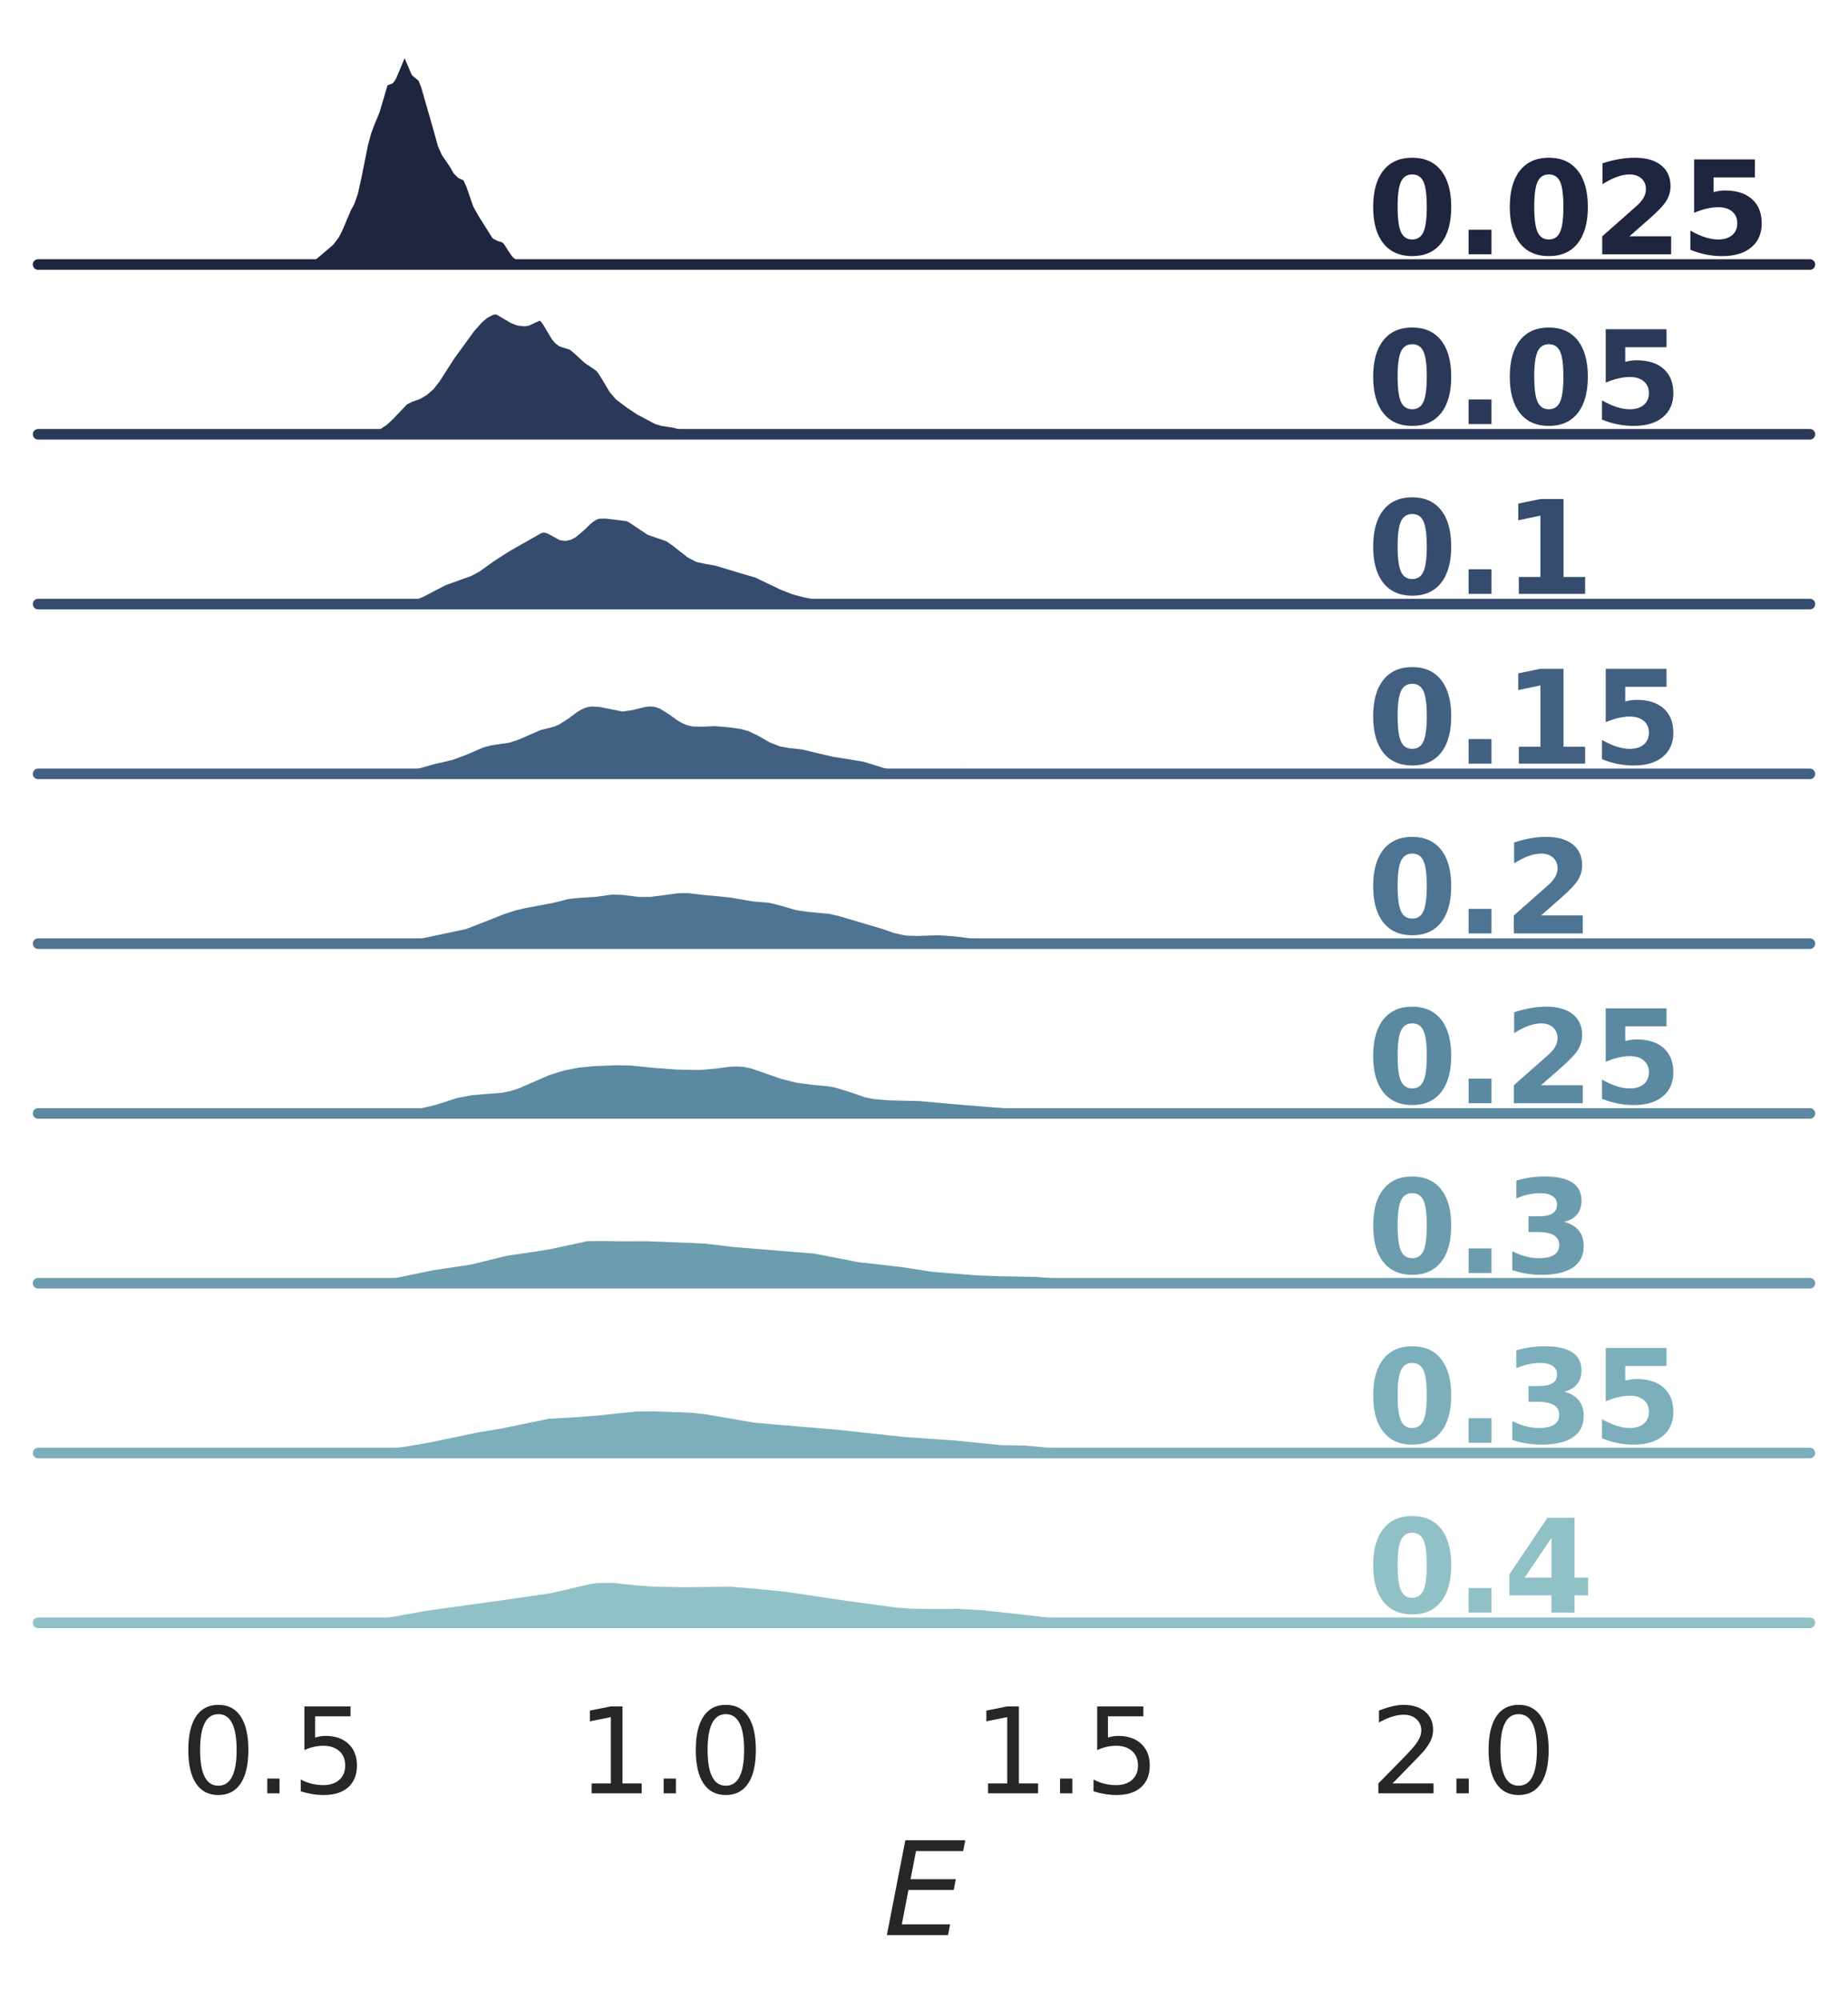 <?xml version="1.0" encoding="utf-8" standalone="no"?>
<!DOCTYPE svg PUBLIC "-//W3C//DTD SVG 1.1//EN"
  "http://www.w3.org/Graphics/SVG/1.1/DTD/svg11.dtd">
<svg height="377.795pt" version="1.1" viewBox="0 0 349.2 377.795" width="349.2pt" xmlns="http://www.w3.org/2000/svg" xmlns:xlink="http://www.w3.org/1999/xlink">
 <defs>
  <style type="text/css">*{stroke-linecap:butt;stroke-linejoin:round;}</style>
 </defs>
 <g id="figure_1">
  <g id="patch_1">
   <path d="M 0 377.795 
L 349.2 377.795 
L 349.2 0 
L 0 0 
z
" style="fill:#ffffff;"/>
  </g>
  <g id="axes_1">
   <g id="patch_2">
    <path d="M 7.2 49.968 
L 342 49.968 
L 342 7.2 
L 7.2 7.2 
z
" style="fill:none;"/>
   </g>
   <g id="matplotlib.axis_1">
    <g id="xtick_1"/>
    <g id="xtick_2"/>
    <g id="xtick_3"/>
    <g id="xtick_4"/>
   </g>
   <g id="matplotlib.axis_2"/>
   <g id="PolyCollection_1">
    <defs>
     <path d="M 53.387 -327.831 
L 53.387 -327.827 
L 53.703 -327.827 
L 54.019 -327.827 
L 54.335 -327.827 
L 54.65 -327.827 
L 54.966 -327.827 
L 55.282 -327.827 
L 55.598 -327.827 
L 55.914 -327.827 
L 56.229 -327.827 
L 56.545 -327.827 
L 56.861 -327.827 
L 57.177 -327.827 
L 57.492 -327.827 
L 57.808 -327.827 
L 58.124 -327.827 
L 58.44 -327.827 
L 58.755 -327.827 
L 59.071 -327.827 
L 59.387 -327.827 
L 59.703 -327.827 
L 60.019 -327.827 
L 60.334 -327.827 
L 60.65 -327.827 
L 60.966 -327.827 
L 61.282 -327.827 
L 61.597 -327.827 
L 61.913 -327.827 
L 62.229 -327.827 
L 62.545 -327.827 
L 62.861 -327.827 
L 63.176 -327.827 
L 63.492 -327.827 
L 63.808 -327.827 
L 64.124 -327.827 
L 64.439 -327.827 
L 64.755 -327.827 
L 65.071 -327.827 
L 65.387 -327.827 
L 65.702 -327.827 
L 66.018 -327.827 
L 66.334 -327.827 
L 66.65 -327.827 
L 66.966 -327.827 
L 67.281 -327.827 
L 67.597 -327.827 
L 67.913 -327.827 
L 68.229 -327.827 
L 68.544 -327.827 
L 68.86 -327.827 
L 69.176 -327.827 
L 69.492 -327.827 
L 69.808 -327.827 
L 70.123 -327.827 
L 70.439 -327.827 
L 70.755 -327.827 
L 71.071 -327.827 
L 71.386 -327.827 
L 71.702 -327.827 
L 72.018 -327.827 
L 72.334 -327.827 
L 72.65 -327.827 
L 72.965 -327.827 
L 73.281 -327.827 
L 73.597 -327.827 
L 73.913 -327.827 
L 74.228 -327.827 
L 74.544 -327.827 
L 74.86 -327.827 
L 75.176 -327.827 
L 75.491 -327.827 
L 75.807 -327.827 
L 76.123 -327.827 
L 76.439 -327.827 
L 76.755 -327.827 
L 77.07 -327.827 
L 77.386 -327.827 
L 77.702 -327.827 
L 78.018 -327.827 
L 78.333 -327.827 
L 78.649 -327.827 
L 78.965 -327.827 
L 79.281 -327.827 
L 79.597 -327.827 
L 79.912 -327.827 
L 80.228 -327.827 
L 80.544 -327.827 
L 80.86 -327.827 
L 81.175 -327.827 
L 81.491 -327.827 
L 81.807 -327.827 
L 82.123 -327.827 
L 82.439 -327.827 
L 82.754 -327.827 
L 83.07 -327.827 
L 83.386 -327.827 
L 83.702 -327.827 
L 84.017 -327.827 
L 84.333 -327.827 
L 84.649 -327.827 
L 84.965 -327.827 
L 85.28 -327.827 
L 85.596 -327.827 
L 85.912 -327.827 
L 86.228 -327.827 
L 86.544 -327.827 
L 86.859 -327.827 
L 87.175 -327.827 
L 87.491 -327.827 
L 87.807 -327.827 
L 88.122 -327.827 
L 88.438 -327.827 
L 88.754 -327.827 
L 89.07 -327.827 
L 89.386 -327.827 
L 89.701 -327.827 
L 90.017 -327.827 
L 90.333 -327.827 
L 90.649 -327.827 
L 90.964 -327.827 
L 91.28 -327.827 
L 91.596 -327.827 
L 91.912 -327.827 
L 92.228 -327.827 
L 92.543 -327.827 
L 92.859 -327.827 
L 93.175 -327.827 
L 93.491 -327.827 
L 93.806 -327.827 
L 94.122 -327.827 
L 94.438 -327.827 
L 94.754 -327.827 
L 95.069 -327.827 
L 95.385 -327.827 
L 95.701 -327.827 
L 96.017 -327.827 
L 96.333 -327.827 
L 96.648 -327.827 
L 96.964 -327.827 
L 97.28 -327.827 
L 97.596 -327.827 
L 97.911 -327.827 
L 98.227 -327.827 
L 98.543 -327.827 
L 98.859 -327.827 
L 99.175 -327.827 
L 99.49 -327.827 
L 99.806 -327.827 
L 100.122 -327.827 
L 100.438 -327.827 
L 100.753 -327.827 
L 101.069 -327.827 
L 101.385 -327.827 
L 101.701 -327.827 
L 102.017 -327.827 
L 102.332 -327.827 
L 102.648 -327.827 
L 102.964 -327.827 
L 103.28 -327.827 
L 103.595 -327.827 
L 103.911 -327.827 
L 104.227 -327.827 
L 104.543 -327.827 
L 104.858 -327.827 
L 105.174 -327.827 
L 105.49 -327.827 
L 105.806 -327.827 
L 106.122 -327.827 
L 106.437 -327.827 
L 106.753 -327.827 
L 107.069 -327.827 
L 107.385 -327.827 
L 107.7 -327.827 
L 108.016 -327.827 
L 108.332 -327.827 
L 108.648 -327.827 
L 108.964 -327.827 
L 109.279 -327.827 
L 109.595 -327.827 
L 109.911 -327.827 
L 110.227 -327.827 
L 110.542 -327.827 
L 110.858 -327.827 
L 111.174 -327.827 
L 111.49 -327.827 
L 111.806 -327.827 
L 112.121 -327.827 
L 112.437 -327.827 
L 112.753 -327.827 
L 113.069 -327.827 
L 113.384 -327.827 
L 113.7 -327.827 
L 114.016 -327.827 
L 114.332 -327.827 
L 114.647 -327.827 
L 114.963 -327.827 
L 115.279 -327.827 
L 115.595 -327.827 
L 115.911 -327.827 
L 116.226 -327.827 
L 116.226 -327.829 
L 116.226 -327.829 
L 115.911 -327.833 
L 115.595 -327.84 
L 115.279 -327.854 
L 114.963 -327.877 
L 114.647 -327.909 
L 114.332 -327.946 
L 114.016 -327.978 
L 113.7 -327.997 
L 113.384 -327.995 
L 113.069 -327.973 
L 112.753 -327.939 
L 112.437 -327.903 
L 112.121 -327.872 
L 111.806 -327.851 
L 111.49 -327.839 
L 111.174 -327.833 
L 110.858 -327.832 
L 110.542 -327.835 
L 110.227 -327.844 
L 109.911 -327.861 
L 109.595 -327.887 
L 109.279 -327.921 
L 108.964 -327.958 
L 108.648 -327.986 
L 108.332 -327.999 
L 108.016 -327.99 
L 107.7 -327.963 
L 107.385 -327.928 
L 107.069 -327.894 
L 106.753 -327.872 
L 106.437 -327.864 
L 106.122 -327.876 
L 105.806 -327.908 
L 105.49 -327.964 
L 105.174 -328.041 
L 104.858 -328.135 
L 104.543 -328.244 
L 104.227 -328.366 
L 103.911 -328.502 
L 103.595 -328.654 
L 103.28 -328.814 
L 102.964 -328.964 
L 102.648 -329.088 
L 102.332 -329.176 
L 102.017 -329.232 
L 101.701 -329.269 
L 101.385 -329.305 
L 101.069 -329.352 
L 100.753 -329.415 
L 100.438 -329.488 
L 100.122 -329.549 
L 99.806 -329.57 
L 99.49 -329.538 
L 99.175 -329.468 
L 98.859 -329.399 
L 98.543 -329.378 
L 98.227 -329.445 
L 97.911 -329.623 
L 97.596 -329.921 
L 97.28 -330.333 
L 96.964 -330.833 
L 96.648 -331.37 
L 96.333 -331.887 
L 96.017 -332.333 
L 95.701 -332.678 
L 95.385 -332.914 
L 95.069 -333.054 
L 94.754 -333.129 
L 94.438 -333.19 
L 94.122 -333.297 
L 93.806 -333.496 
L 93.491 -333.803 
L 93.175 -334.213 
L 92.859 -334.702 
L 92.543 -335.249 
L 92.228 -335.828 
L 91.912 -336.413 
L 91.596 -336.976 
L 91.28 -337.504 
L 90.964 -338.013 
L 90.649 -338.555 
L 90.333 -339.2 
L 90.017 -339.995 
L 89.701 -340.929 
L 89.386 -341.927 
L 89.07 -342.873 
L 88.754 -343.663 
L 88.438 -344.237 
L 88.122 -344.591 
L 87.807 -344.776 
L 87.491 -344.88 
L 87.175 -345.005 
L 86.859 -345.239 
L 86.544 -345.626 
L 86.228 -346.147 
L 85.912 -346.736 
L 85.596 -347.311 
L 85.28 -347.811 
L 84.965 -348.229 
L 84.649 -348.612 
L 84.333 -349.057 
L 84.017 -349.666 
L 83.702 -350.506 
L 83.386 -351.575 
L 83.07 -352.794 
L 82.754 -354.046 
L 82.439 -355.233 
L 82.123 -356.32 
L 81.807 -357.341 
L 81.491 -358.365 
L 81.175 -359.44 
L 80.86 -360.551 
L 80.544 -361.615 
L 80.228 -362.517 
L 79.912 -363.17 
L 79.597 -363.567 
L 79.281 -363.782 
L 78.965 -363.949 
L 78.649 -364.207 
L 78.333 -364.662 
L 78.018 -365.346 
L 77.702 -366.21 
L 77.386 -367.122 
L 77.07 -367.908 
L 76.755 -368.415 
L 76.439 -368.559 
L 76.123 -368.348 
L 75.807 -367.86 
L 75.491 -367.198 
L 75.176 -366.445 
L 74.86 -365.641 
L 74.544 -364.811 
L 74.228 -364.005 
L 73.913 -363.325 
L 73.597 -362.877 
L 73.281 -362.688 
L 72.965 -362.645 
L 72.65 -362.538 
L 72.334 -362.167 
L 72.018 -361.437 
L 71.702 -360.391 
L 71.386 -359.17 
L 71.071 -357.945 
L 70.755 -356.86 
L 70.439 -355.975 
L 70.123 -355.248 
L 69.808 -354.565 
L 69.492 -353.801 
L 69.176 -352.879 
L 68.86 -351.783 
L 68.544 -350.525 
L 68.229 -349.114 
L 67.913 -347.556 
L 67.597 -345.897 
L 67.281 -344.235 
L 66.966 -342.703 
L 66.65 -341.409 
L 66.334 -340.397 
L 66.018 -339.631 
L 65.702 -339.026 
L 65.387 -338.472 
L 65.071 -337.872 
L 64.755 -337.17 
L 64.439 -336.367 
L 64.124 -335.526 
L 63.808 -334.733 
L 63.492 -334.05 
L 63.176 -333.491 
L 62.861 -333.025 
L 62.545 -332.614 
L 62.229 -332.239 
L 61.913 -331.906 
L 61.597 -331.622 
L 61.282 -331.385 
L 60.966 -331.174 
L 60.65 -330.96 
L 60.334 -330.72 
L 60.019 -330.445 
L 59.703 -330.144 
L 59.387 -329.836 
L 59.071 -329.546 
L 58.755 -329.289 
L 58.44 -329.068 
L 58.124 -328.884 
L 57.808 -328.741 
L 57.492 -328.645 
L 57.177 -328.596 
L 56.861 -328.577 
L 56.545 -328.561 
L 56.229 -328.516 
L 55.914 -328.428 
L 55.598 -328.305 
L 55.282 -328.169 
L 54.966 -328.046 
L 54.65 -327.952 
L 54.335 -327.89 
L 54.019 -327.855 
L 53.703 -327.839 
L 53.387 -327.831 
z
" id="mdb89967862" style="stroke:#1f253f;stroke-width:1.5;"/>
    </defs>
    <g>
     <use style="fill:#1f253f;stroke:#1f253f;stroke-width:1.5;" x="0" xlink:href="#mdb89967862" y="377.795"/>
    </g>
   </g>
   <g id="line2d_1">
    <path d="M 53.387 49.964 
L 54.65 49.844 
L 57.177 49.2 
L 57.808 49.054 
L 58.755 48.507 
L 62.229 45.556 
L 63.176 44.304 
L 63.808 43.063 
L 65.387 39.323 
L 66.018 38.164 
L 66.65 36.386 
L 67.281 33.56 
L 68.544 27.27 
L 69.176 24.917 
L 69.808 23.23 
L 70.755 20.935 
L 72.334 15.629 
L 72.65 15.257 
L 73.597 14.918 
L 73.913 14.471 
L 74.544 12.985 
L 75.807 9.936 
L 76.123 9.448 
L 76.439 9.237 
L 76.755 9.38 
L 77.07 9.887 
L 78.649 13.588 
L 79.912 14.625 
L 80.544 16.181 
L 83.07 25.001 
L 83.702 27.289 
L 84.333 28.738 
L 85.912 31.059 
L 86.544 32.169 
L 87.175 32.791 
L 88.122 33.204 
L 88.438 33.558 
L 89.07 34.922 
L 90.333 38.595 
L 91.28 40.292 
L 93.806 44.3 
L 94.438 44.605 
L 95.385 44.881 
L 96.017 45.462 
L 96.964 46.963 
L 97.596 47.874 
L 98.227 48.351 
L 98.859 48.396 
L 99.806 48.226 
L 100.753 48.38 
L 103.28 48.982 
L 104.858 49.66 
L 105.806 49.887 
L 106.753 49.924 
L 108.964 49.838 
L 110.858 49.964 
L 112.753 49.856 
L 114.016 49.817 
L 116.226 49.966 
L 116.226 49.966 
" style="fill:none;stroke:#ffffff;stroke-linecap:round;stroke-width:2;"/>
   </g>
   <g id="line2d_2">
    <path d="M 7.2 49.968 
L 342 49.968 
" style="fill:none;stroke:#1f253f;stroke-linecap:round;stroke-width:2;"/>
   </g>
   <g id="text_1">
    <!-- 0.025 -->
    <g style="fill:#1f253f;" transform="translate(258.3 48.037)scale(0.24 -0.24)">
     <defs>
      <path d="M 2944 2338 
Q 2944 3213 2780 3570 
Q 2616 3928 2228 3928 
Q 1841 3928 1675 3570 
Q 1509 3213 1509 2338 
Q 1509 1453 1675 1090 
Q 1841 728 2228 728 
Q 2613 728 2778 1090 
Q 2944 1453 2944 2338 
z
M 4147 2328 
Q 4147 1169 3647 539 
Q 3147 -91 2228 -91 
Q 1306 -91 806 539 
Q 306 1169 306 2328 
Q 306 3491 806 4120 
Q 1306 4750 2228 4750 
Q 3147 4750 3647 4120 
Q 4147 3491 4147 2328 
z
" id="DejaVuSans-Bold-30" transform="scale(0.016)"/>
      <path d="M 653 1209 
L 1778 1209 
L 1778 0 
L 653 0 
L 653 1209 
z
" id="DejaVuSans-Bold-2e" transform="scale(0.016)"/>
      <path d="M 1844 884 
L 3897 884 
L 3897 0 
L 506 0 
L 506 884 
L 2209 2388 
Q 2438 2594 2547 2791 
Q 2656 2988 2656 3200 
Q 2656 3528 2436 3728 
Q 2216 3928 1850 3928 
Q 1569 3928 1234 3808 
Q 900 3688 519 3450 
L 519 4475 
Q 925 4609 1322 4679 
Q 1719 4750 2100 4750 
Q 2938 4750 3402 4381 
Q 3866 4013 3866 3353 
Q 3866 2972 3669 2642 
Q 3472 2313 2841 1759 
L 1844 884 
z
" id="DejaVuSans-Bold-32" transform="scale(0.016)"/>
      <path d="M 678 4666 
L 3669 4666 
L 3669 3781 
L 1638 3781 
L 1638 3059 
Q 1775 3097 1914 3117 
Q 2053 3138 2203 3138 
Q 3056 3138 3531 2711 
Q 4006 2284 4006 1522 
Q 4006 766 3489 337 
Q 2972 -91 2053 -91 
Q 1656 -91 1267 -14 
Q 878 63 494 219 
L 494 1166 
Q 875 947 1217 837 
Q 1559 728 1863 728 
Q 2300 728 2551 942 
Q 2803 1156 2803 1522 
Q 2803 1891 2551 2103 
Q 2300 2316 1863 2316 
Q 1603 2316 1309 2248 
Q 1016 2181 678 2041 
L 678 4666 
z
" id="DejaVuSans-Bold-35" transform="scale(0.016)"/>
     </defs>
     <use xlink:href="#DejaVuSans-Bold-30"/>
     <use x="69.58" xlink:href="#DejaVuSans-Bold-2e"/>
     <use x="107.568" xlink:href="#DejaVuSans-Bold-30"/>
     <use x="177.148" xlink:href="#DejaVuSans-Bold-32"/>
     <use x="246.729" xlink:href="#DejaVuSans-Bold-35"/>
    </g>
   </g>
  </g>
  <g id="axes_2">
   <g id="patch_3">
    <path d="M 7.2 82.044 
L 342 82.044 
L 342 39.276 
L 7.2 39.276 
z
" style="fill:none;"/>
   </g>
   <g id="matplotlib.axis_3">
    <g id="xtick_5"/>
    <g id="xtick_6"/>
    <g id="xtick_7"/>
    <g id="xtick_8"/>
   </g>
   <g id="matplotlib.axis_4"/>
   <g id="PolyCollection_2">
    <defs>
     <path d="M 52.362 -295.753 
L 52.362 -295.751 
L 52.905 -295.751 
L 53.449 -295.751 
L 53.993 -295.751 
L 54.537 -295.751 
L 55.08 -295.751 
L 55.624 -295.751 
L 56.168 -295.751 
L 56.712 -295.751 
L 57.255 -295.751 
L 57.799 -295.751 
L 58.343 -295.751 
L 58.886 -295.751 
L 59.43 -295.751 
L 59.974 -295.751 
L 60.518 -295.751 
L 61.061 -295.751 
L 61.605 -295.751 
L 62.149 -295.751 
L 62.693 -295.751 
L 63.236 -295.751 
L 63.78 -295.751 
L 64.324 -295.751 
L 64.868 -295.751 
L 65.411 -295.751 
L 65.955 -295.751 
L 66.499 -295.751 
L 67.042 -295.751 
L 67.586 -295.751 
L 68.13 -295.751 
L 68.674 -295.751 
L 69.217 -295.751 
L 69.761 -295.751 
L 70.305 -295.751 
L 70.849 -295.751 
L 71.392 -295.751 
L 71.936 -295.751 
L 72.48 -295.751 
L 73.023 -295.751 
L 73.567 -295.751 
L 74.111 -295.751 
L 74.655 -295.751 
L 75.198 -295.751 
L 75.742 -295.751 
L 76.286 -295.751 
L 76.83 -295.751 
L 77.373 -295.751 
L 77.917 -295.751 
L 78.461 -295.751 
L 79.005 -295.751 
L 79.548 -295.751 
L 80.092 -295.751 
L 80.636 -295.751 
L 81.179 -295.751 
L 81.723 -295.751 
L 82.267 -295.751 
L 82.811 -295.751 
L 83.354 -295.751 
L 83.898 -295.751 
L 84.442 -295.751 
L 84.986 -295.751 
L 85.529 -295.751 
L 86.073 -295.751 
L 86.617 -295.751 
L 87.16 -295.751 
L 87.704 -295.751 
L 88.248 -295.751 
L 88.792 -295.751 
L 89.335 -295.751 
L 89.879 -295.751 
L 90.423 -295.751 
L 90.967 -295.751 
L 91.51 -295.751 
L 92.054 -295.751 
L 92.598 -295.751 
L 93.142 -295.751 
L 93.685 -295.751 
L 94.229 -295.751 
L 94.773 -295.751 
L 95.316 -295.751 
L 95.86 -295.751 
L 96.404 -295.751 
L 96.948 -295.751 
L 97.491 -295.751 
L 98.035 -295.751 
L 98.579 -295.751 
L 99.123 -295.751 
L 99.666 -295.751 
L 100.21 -295.751 
L 100.754 -295.751 
L 101.297 -295.751 
L 101.841 -295.751 
L 102.385 -295.751 
L 102.929 -295.751 
L 103.472 -295.751 
L 104.016 -295.751 
L 104.56 -295.751 
L 105.104 -295.751 
L 105.647 -295.751 
L 106.191 -295.751 
L 106.735 -295.751 
L 107.279 -295.751 
L 107.822 -295.751 
L 108.366 -295.751 
L 108.91 -295.751 
L 109.453 -295.751 
L 109.997 -295.751 
L 110.541 -295.751 
L 111.085 -295.751 
L 111.628 -295.751 
L 112.172 -295.751 
L 112.716 -295.751 
L 113.26 -295.751 
L 113.803 -295.751 
L 114.347 -295.751 
L 114.891 -295.751 
L 115.434 -295.751 
L 115.978 -295.751 
L 116.522 -295.751 
L 117.066 -295.751 
L 117.609 -295.751 
L 118.153 -295.751 
L 118.697 -295.751 
L 119.241 -295.751 
L 119.784 -295.751 
L 120.328 -295.751 
L 120.872 -295.751 
L 121.415 -295.751 
L 121.959 -295.751 
L 122.503 -295.751 
L 123.047 -295.751 
L 123.59 -295.751 
L 124.134 -295.751 
L 124.678 -295.751 
L 125.222 -295.751 
L 125.765 -295.751 
L 126.309 -295.751 
L 126.853 -295.751 
L 127.397 -295.751 
L 127.94 -295.751 
L 128.484 -295.751 
L 129.028 -295.751 
L 129.571 -295.751 
L 130.115 -295.751 
L 130.659 -295.751 
L 131.203 -295.751 
L 131.746 -295.751 
L 132.29 -295.751 
L 132.834 -295.751 
L 133.378 -295.751 
L 133.921 -295.751 
L 134.465 -295.751 
L 135.009 -295.751 
L 135.552 -295.751 
L 136.096 -295.751 
L 136.64 -295.751 
L 137.184 -295.751 
L 137.727 -295.751 
L 138.271 -295.751 
L 138.815 -295.751 
L 139.359 -295.751 
L 139.902 -295.751 
L 140.446 -295.751 
L 140.99 -295.751 
L 141.534 -295.751 
L 142.077 -295.751 
L 142.621 -295.751 
L 143.165 -295.751 
L 143.708 -295.751 
L 144.252 -295.751 
L 144.796 -295.751 
L 145.34 -295.751 
L 145.883 -295.751 
L 146.427 -295.751 
L 146.971 -295.751 
L 147.515 -295.751 
L 148.058 -295.751 
L 148.602 -295.751 
L 149.146 -295.751 
L 149.689 -295.751 
L 150.233 -295.751 
L 150.777 -295.751 
L 151.321 -295.751 
L 151.864 -295.751 
L 152.408 -295.751 
L 152.952 -295.751 
L 153.496 -295.751 
L 154.039 -295.751 
L 154.583 -295.751 
L 155.127 -295.751 
L 155.671 -295.751 
L 156.214 -295.751 
L 156.758 -295.751 
L 157.302 -295.751 
L 157.845 -295.751 
L 158.389 -295.751 
L 158.933 -295.751 
L 159.477 -295.751 
L 160.02 -295.751 
L 160.564 -295.751 
L 160.564 -295.753 
L 160.564 -295.753 
L 160.02 -295.755 
L 159.477 -295.76 
L 158.933 -295.771 
L 158.389 -295.788 
L 157.845 -295.811 
L 157.302 -295.836 
L 156.758 -295.854 
L 156.214 -295.858 
L 155.671 -295.848 
L 155.127 -295.826 
L 154.583 -295.802 
L 154.039 -295.781 
L 153.496 -295.766 
L 152.952 -295.758 
L 152.408 -295.754 
L 151.864 -295.752 
L 151.321 -295.752 
L 150.777 -295.751 
L 150.233 -295.751 
L 149.689 -295.751 
L 149.146 -295.751 
L 148.602 -295.751 
L 148.058 -295.752 
L 147.515 -295.752 
L 146.971 -295.754 
L 146.427 -295.76 
L 145.883 -295.771 
L 145.34 -295.794 
L 144.796 -295.835 
L 144.252 -295.898 
L 143.708 -295.986 
L 143.165 -296.097 
L 142.621 -296.219 
L 142.077 -296.33 
L 141.534 -296.407 
L 140.99 -296.432 
L 140.446 -296.404 
L 139.902 -296.339 
L 139.359 -296.263 
L 138.815 -296.197 
L 138.271 -296.15 
L 137.727 -296.12 
L 137.184 -296.103 
L 136.64 -296.099 
L 136.096 -296.112 
L 135.552 -296.154 
L 135.009 -296.229 
L 134.465 -296.333 
L 133.921 -296.459 
L 133.378 -296.591 
L 132.834 -296.715 
L 132.29 -296.819 
L 131.746 -296.898 
L 131.203 -296.96 
L 130.659 -297.024 
L 130.115 -297.116 
L 129.571 -297.251 
L 129.028 -297.427 
L 128.484 -297.623 
L 127.94 -297.814 
L 127.397 -297.975 
L 126.853 -298.095 
L 126.309 -298.176 
L 125.765 -298.238 
L 125.222 -298.314 
L 124.678 -298.44 
L 124.134 -298.634 
L 123.59 -298.887 
L 123.047 -299.174 
L 122.503 -299.472 
L 121.959 -299.769 
L 121.415 -300.069 
L 120.872 -300.379 
L 120.328 -300.709 
L 119.784 -301.069 
L 119.241 -301.458 
L 118.697 -301.86 
L 118.153 -302.254 
L 117.609 -302.645 
L 117.066 -303.08 
L 116.522 -303.635 
L 115.978 -304.366 
L 115.434 -305.261 
L 114.891 -306.234 
L 114.347 -307.164 
L 113.803 -307.952 
L 113.26 -308.557 
L 112.716 -309 
L 112.172 -309.344 
L 111.628 -309.669 
L 111.085 -310.036 
L 110.541 -310.478 
L 109.997 -310.991 
L 109.453 -311.54 
L 108.91 -312.061 
L 108.366 -312.48 
L 107.822 -312.754 
L 107.279 -312.905 
L 106.735 -313.026 
L 106.191 -313.239 
L 105.647 -313.643 
L 105.104 -314.28 
L 104.56 -315.126 
L 104.016 -316.088 
L 103.472 -317.018 
L 102.929 -317.751 
L 102.385 -318.167 
L 101.841 -318.245 
L 101.297 -318.065 
L 100.754 -317.761 
L 100.21 -317.462 
L 99.666 -317.247 
L 99.123 -317.147 
L 98.579 -317.16 
L 98.035 -317.269 
L 97.491 -317.451 
L 96.948 -317.686 
L 96.404 -317.967 
L 95.86 -318.293 
L 95.316 -318.656 
L 94.773 -319.012 
L 94.229 -319.283 
L 93.685 -319.398 
L 93.142 -319.342 
L 92.598 -319.155 
L 92.054 -318.892 
L 91.51 -318.567 
L 90.967 -318.163 
L 90.423 -317.665 
L 89.879 -317.086 
L 89.335 -316.465 
L 88.792 -315.831 
L 88.248 -315.184 
L 87.704 -314.499 
L 87.16 -313.754 
L 86.617 -312.956 
L 86.073 -312.142 
L 85.529 -311.353 
L 84.986 -310.595 
L 84.442 -309.833 
L 83.898 -309.02 
L 83.354 -308.136 
L 82.811 -307.219 
L 82.267 -306.343 
L 81.723 -305.579 
L 81.179 -304.951 
L 80.636 -304.439 
L 80.092 -304.01 
L 79.548 -303.645 
L 79.005 -303.347 
L 78.461 -303.119 
L 77.917 -302.943 
L 77.373 -302.769 
L 76.83 -302.535 
L 76.286 -302.196 
L 75.742 -301.74 
L 75.198 -301.186 
L 74.655 -300.573 
L 74.111 -299.946 
L 73.567 -299.344 
L 73.023 -298.799 
L 72.48 -298.325 
L 71.936 -297.928 
L 71.392 -297.609 
L 70.849 -297.367 
L 70.305 -297.189 
L 69.761 -297.056 
L 69.217 -296.944 
L 68.674 -296.835 
L 68.13 -296.723 
L 67.586 -296.614 
L 67.042 -296.518 
L 66.499 -296.439 
L 65.955 -296.374 
L 65.411 -296.313 
L 64.868 -296.241 
L 64.324 -296.154 
L 63.78 -296.057 
L 63.236 -295.966 
L 62.693 -295.899 
L 62.149 -295.867 
L 61.605 -295.869 
L 61.061 -295.895 
L 60.518 -295.929 
L 59.974 -295.955 
L 59.43 -295.964 
L 58.886 -295.956 
L 58.343 -295.939 
L 57.799 -295.92 
L 57.255 -295.904 
L 56.712 -295.888 
L 56.168 -295.867 
L 55.624 -295.841 
L 55.08 -295.813 
L 54.537 -295.789 
L 53.993 -295.771 
L 53.449 -295.76 
L 52.905 -295.755 
L 52.362 -295.753 
z
" id="m6227c426fe" style="stroke:#2b3958;stroke-width:1.5;"/>
    </defs>
    <g>
     <use style="fill:#2b3958;stroke:#2b3958;stroke-width:1.5;" x="0" xlink:href="#m6227c426fe" y="377.795"/>
    </g>
   </g>
   <g id="line2d_3">
    <path d="M 52.362 82.043 
L 56.168 81.928 
L 60.518 81.867 
L 62.693 81.896 
L 67.042 81.278 
L 70.305 80.607 
L 71.392 80.186 
L 72.48 79.471 
L 73.567 78.451 
L 76.286 75.599 
L 77.373 75.027 
L 79.005 74.449 
L 80.092 73.785 
L 81.179 72.845 
L 82.267 71.452 
L 84.986 67.201 
L 88.792 61.965 
L 90.423 60.131 
L 91.51 59.228 
L 92.598 58.64 
L 93.142 58.454 
L 93.685 58.397 
L 94.229 58.512 
L 95.316 59.139 
L 96.948 60.109 
L 98.035 60.527 
L 99.123 60.649 
L 99.666 60.549 
L 100.754 60.034 
L 101.841 59.551 
L 102.385 59.628 
L 102.929 60.044 
L 103.472 60.777 
L 105.104 63.515 
L 105.647 64.153 
L 106.191 64.556 
L 107.279 64.891 
L 107.822 65.042 
L 108.366 65.315 
L 109.453 66.255 
L 111.085 67.759 
L 113.26 69.238 
L 113.803 69.843 
L 114.891 71.562 
L 115.978 73.429 
L 117.066 74.716 
L 119.241 76.338 
L 120.872 77.417 
L 124.134 79.161 
L 125.222 79.481 
L 127.397 79.82 
L 131.203 80.836 
L 132.834 81.08 
L 135.552 81.641 
L 137.184 81.692 
L 139.359 81.532 
L 140.99 81.364 
L 142.077 81.466 
L 144.796 81.961 
L 146.971 82.041 
L 155.127 81.969 
L 157.302 81.96 
L 160.564 82.043 
L 160.564 82.043 
" style="fill:none;stroke:#ffffff;stroke-linecap:round;stroke-width:2;"/>
   </g>
   <g id="line2d_4">
    <path d="M 7.2 82.044 
L 342 82.044 
" style="fill:none;stroke:#2b3958;stroke-linecap:round;stroke-width:2;"/>
   </g>
   <g id="text_2">
    <!-- 0.05 -->
    <g style="fill:#2b3958;" transform="translate(258.3 80.113)scale(0.24 -0.24)">
     <use xlink:href="#DejaVuSans-Bold-30"/>
     <use x="69.58" xlink:href="#DejaVuSans-Bold-2e"/>
     <use x="107.568" xlink:href="#DejaVuSans-Bold-30"/>
     <use x="177.148" xlink:href="#DejaVuSans-Bold-35"/>
    </g>
   </g>
  </g>
  <g id="axes_3">
   <g id="patch_4">
    <path d="M 7.2 114.12 
L 342 114.12 
L 342 71.352 
L 7.2 71.352 
z
" style="fill:none;"/>
   </g>
   <g id="matplotlib.axis_5">
    <g id="xtick_9"/>
    <g id="xtick_10"/>
    <g id="xtick_11"/>
    <g id="xtick_12"/>
   </g>
   <g id="matplotlib.axis_6"/>
   <g id="PolyCollection_3">
    <defs>
     <path d="M 52.393 -263.676 
L 52.393 -263.675 
L 53.091 -263.675 
L 53.789 -263.675 
L 54.486 -263.675 
L 55.184 -263.675 
L 55.881 -263.675 
L 56.579 -263.675 
L 57.277 -263.675 
L 57.974 -263.675 
L 58.672 -263.675 
L 59.37 -263.675 
L 60.067 -263.675 
L 60.765 -263.675 
L 61.463 -263.675 
L 62.16 -263.675 
L 62.858 -263.675 
L 63.555 -263.675 
L 64.253 -263.675 
L 64.951 -263.675 
L 65.648 -263.675 
L 66.346 -263.675 
L 67.044 -263.675 
L 67.741 -263.675 
L 68.439 -263.675 
L 69.137 -263.675 
L 69.834 -263.675 
L 70.532 -263.675 
L 71.229 -263.675 
L 71.927 -263.675 
L 72.625 -263.675 
L 73.322 -263.675 
L 74.02 -263.675 
L 74.718 -263.675 
L 75.415 -263.675 
L 76.113 -263.675 
L 76.81 -263.675 
L 77.508 -263.675 
L 78.206 -263.675 
L 78.903 -263.675 
L 79.601 -263.675 
L 80.299 -263.675 
L 80.996 -263.675 
L 81.694 -263.675 
L 82.392 -263.675 
L 83.089 -263.675 
L 83.787 -263.675 
L 84.484 -263.675 
L 85.182 -263.675 
L 85.88 -263.675 
L 86.577 -263.675 
L 87.275 -263.675 
L 87.973 -263.675 
L 88.67 -263.675 
L 89.368 -263.675 
L 90.066 -263.675 
L 90.763 -263.675 
L 91.461 -263.675 
L 92.158 -263.675 
L 92.856 -263.675 
L 93.554 -263.675 
L 94.251 -263.675 
L 94.949 -263.675 
L 95.647 -263.675 
L 96.344 -263.675 
L 97.042 -263.675 
L 97.739 -263.675 
L 98.437 -263.675 
L 99.135 -263.675 
L 99.832 -263.675 
L 100.53 -263.675 
L 101.228 -263.675 
L 101.925 -263.675 
L 102.623 -263.675 
L 103.321 -263.675 
L 104.018 -263.675 
L 104.716 -263.675 
L 105.413 -263.675 
L 106.111 -263.675 
L 106.809 -263.675 
L 107.506 -263.675 
L 108.204 -263.675 
L 108.902 -263.675 
L 109.599 -263.675 
L 110.297 -263.675 
L 110.994 -263.675 
L 111.692 -263.675 
L 112.39 -263.675 
L 113.087 -263.675 
L 113.785 -263.675 
L 114.483 -263.675 
L 115.18 -263.675 
L 115.878 -263.675 
L 116.576 -263.675 
L 117.273 -263.675 
L 117.971 -263.675 
L 118.668 -263.675 
L 119.366 -263.675 
L 120.064 -263.675 
L 120.761 -263.675 
L 121.459 -263.675 
L 122.157 -263.675 
L 122.854 -263.675 
L 123.552 -263.675 
L 124.25 -263.675 
L 124.947 -263.675 
L 125.645 -263.675 
L 126.342 -263.675 
L 127.04 -263.675 
L 127.738 -263.675 
L 128.435 -263.675 
L 129.133 -263.675 
L 129.831 -263.675 
L 130.528 -263.675 
L 131.226 -263.675 
L 131.923 -263.675 
L 132.621 -263.675 
L 133.319 -263.675 
L 134.016 -263.675 
L 134.714 -263.675 
L 135.412 -263.675 
L 136.109 -263.675 
L 136.807 -263.675 
L 137.505 -263.675 
L 138.202 -263.675 
L 138.9 -263.675 
L 139.597 -263.675 
L 140.295 -263.675 
L 140.993 -263.675 
L 141.69 -263.675 
L 142.388 -263.675 
L 143.086 -263.675 
L 143.783 -263.675 
L 144.481 -263.675 
L 145.179 -263.675 
L 145.876 -263.675 
L 146.574 -263.675 
L 147.271 -263.675 
L 147.969 -263.675 
L 148.667 -263.675 
L 149.364 -263.675 
L 150.062 -263.675 
L 150.76 -263.675 
L 151.457 -263.675 
L 152.155 -263.675 
L 152.852 -263.675 
L 153.55 -263.675 
L 154.248 -263.675 
L 154.945 -263.675 
L 155.643 -263.675 
L 156.341 -263.675 
L 157.038 -263.675 
L 157.736 -263.675 
L 158.434 -263.675 
L 159.131 -263.675 
L 159.829 -263.675 
L 160.526 -263.675 
L 161.224 -263.675 
L 161.922 -263.675 
L 162.619 -263.675 
L 163.317 -263.675 
L 164.015 -263.675 
L 164.712 -263.675 
L 165.41 -263.675 
L 166.108 -263.675 
L 166.805 -263.675 
L 167.503 -263.675 
L 168.2 -263.675 
L 168.898 -263.675 
L 169.596 -263.675 
L 170.293 -263.675 
L 170.991 -263.675 
L 171.689 -263.675 
L 172.386 -263.675 
L 173.084 -263.675 
L 173.781 -263.675 
L 174.479 -263.675 
L 175.177 -263.675 
L 175.874 -263.675 
L 176.572 -263.675 
L 177.27 -263.675 
L 177.967 -263.675 
L 178.665 -263.675 
L 179.363 -263.675 
L 180.06 -263.675 
L 180.758 -263.675 
L 181.455 -263.675 
L 182.153 -263.675 
L 182.851 -263.675 
L 183.548 -263.675 
L 184.246 -263.675 
L 184.944 -263.675 
L 185.641 -263.675 
L 186.339 -263.675 
L 187.037 -263.675 
L 187.734 -263.675 
L 188.432 -263.675 
L 189.129 -263.675 
L 189.827 -263.675 
L 190.525 -263.675 
L 191.222 -263.675 
L 191.222 -263.676 
L 191.222 -263.676 
L 190.525 -263.678 
L 189.827 -263.681 
L 189.129 -263.686 
L 188.432 -263.695 
L 187.734 -263.708 
L 187.037 -263.723 
L 186.339 -263.738 
L 185.641 -263.748 
L 184.944 -263.75 
L 184.246 -263.744 
L 183.548 -263.731 
L 182.851 -263.717 
L 182.153 -263.707 
L 181.455 -263.703 
L 180.758 -263.708 
L 180.06 -263.724 
L 179.363 -263.748 
L 178.665 -263.777 
L 177.967 -263.804 
L 177.27 -263.823 
L 176.572 -263.832 
L 175.874 -263.832 
L 175.177 -263.83 
L 174.479 -263.837 
L 173.781 -263.861 
L 173.084 -263.904 
L 172.386 -263.965 
L 171.689 -264.04 
L 170.991 -264.122 
L 170.293 -264.205 
L 169.596 -264.28 
L 168.898 -264.342 
L 168.2 -264.384 
L 167.503 -264.407 
L 166.805 -264.415 
L 166.108 -264.414 
L 165.41 -264.416 
L 164.712 -264.429 
L 164.015 -264.46 
L 163.317 -264.508 
L 162.619 -264.567 
L 161.922 -264.632 
L 161.224 -264.694 
L 160.526 -264.75 
L 159.829 -264.8 
L 159.131 -264.846 
L 158.434 -264.895 
L 157.736 -264.955 
L 157.038 -265.03 
L 156.341 -265.122 
L 155.643 -265.229 
L 154.945 -265.346 
L 154.248 -265.472 
L 153.55 -265.608 
L 152.852 -265.754 
L 152.155 -265.911 
L 151.457 -266.079 
L 150.76 -266.263 
L 150.062 -266.473 
L 149.364 -266.714 
L 148.667 -266.988 
L 147.969 -267.285 
L 147.271 -267.595 
L 146.574 -267.917 
L 145.876 -268.257 
L 145.179 -268.616 
L 144.481 -268.981 
L 143.783 -269.326 
L 143.086 -269.625 
L 142.388 -269.866 
L 141.69 -270.059 
L 140.993 -270.224 
L 140.295 -270.384 
L 139.597 -270.553 
L 138.9 -270.74 
L 138.202 -270.95 
L 137.505 -271.183 
L 136.807 -271.434 
L 136.109 -271.684 
L 135.412 -271.906 
L 134.714 -272.076 
L 134.016 -272.191 
L 133.319 -272.278 
L 132.621 -272.391 
L 131.923 -272.582 
L 131.226 -272.886 
L 130.528 -273.304 
L 129.831 -273.81 
L 129.133 -274.367 
L 128.435 -274.937 
L 127.738 -275.493 
L 127.04 -276.01 
L 126.342 -276.463 
L 125.645 -276.825 
L 124.947 -277.086 
L 124.25 -277.269 
L 123.552 -277.433 
L 122.854 -277.651 
L 122.157 -277.979 
L 121.459 -278.429 
L 120.761 -278.961 
L 120.064 -279.503 
L 119.366 -279.975 
L 118.668 -280.324 
L 117.971 -280.533 
L 117.273 -280.631 
L 116.576 -280.67 
L 115.878 -280.702 
L 115.18 -280.759 
L 114.483 -280.829 
L 113.785 -280.865 
L 113.087 -280.8 
L 112.39 -280.578 
L 111.692 -280.18 
L 110.994 -279.627 
L 110.297 -278.974 
L 109.599 -278.293 
L 108.902 -277.654 
L 108.204 -277.123 
L 107.506 -276.759 
L 106.809 -276.615 
L 106.111 -276.712 
L 105.413 -277.017 
L 104.716 -277.44 
L 104.018 -277.85 
L 103.321 -278.124 
L 102.623 -278.186 
L 101.925 -278.028 
L 101.228 -277.702 
L 100.53 -277.286 
L 99.832 -276.848 
L 99.135 -276.426 
L 98.437 -276.027 
L 97.739 -275.644 
L 97.042 -275.261 
L 96.344 -274.868 
L 95.647 -274.46 
L 94.949 -274.036 
L 94.251 -273.597 
L 93.554 -273.142 
L 92.856 -272.663 
L 92.158 -272.16 
L 91.461 -271.641 
L 90.763 -271.132 
L 90.066 -270.663 
L 89.368 -270.256 
L 88.67 -269.911 
L 87.973 -269.614 
L 87.275 -269.343 
L 86.577 -269.088 
L 85.88 -268.845 
L 85.182 -268.614 
L 84.484 -268.39 
L 83.787 -268.155 
L 83.089 -267.885 
L 82.392 -267.561 
L 81.694 -267.184 
L 80.996 -266.77 
L 80.299 -266.353 
L 79.601 -265.967 
L 78.903 -265.637 
L 78.206 -265.367 
L 77.508 -265.15 
L 76.81 -264.971 
L 76.113 -264.821 
L 75.415 -264.696 
L 74.718 -264.594 
L 74.02 -264.515 
L 73.322 -264.449 
L 72.625 -264.389 
L 71.927 -264.326 
L 71.229 -264.258 
L 70.532 -264.186 
L 69.834 -264.12 
L 69.137 -264.064 
L 68.439 -264.02 
L 67.741 -263.983 
L 67.044 -263.947 
L 66.346 -263.907 
L 65.648 -263.86 
L 64.951 -263.812 
L 64.253 -263.768 
L 63.555 -263.734 
L 62.858 -263.713 
L 62.16 -263.705 
L 61.463 -263.707 
L 60.765 -263.718 
L 60.067 -263.731 
L 59.37 -263.744 
L 58.672 -263.75 
L 57.974 -263.748 
L 57.277 -263.738 
L 56.579 -263.723 
L 55.881 -263.708 
L 55.184 -263.695 
L 54.486 -263.686 
L 53.789 -263.681 
L 53.091 -263.678 
L 52.393 -263.676 
z
" id="m83ca07deb5" style="stroke:#364c6e;stroke-width:1.5;"/>
    </defs>
    <g>
     <use style="fill:#364c6e;stroke:#364c6e;stroke-width:1.5;" x="0" xlink:href="#m83ca07deb5" y="377.795"/>
    </g>
   </g>
   <g id="line2d_5">
    <path d="M 52.393 114.119 
L 64.951 113.984 
L 74.718 113.201 
L 76.81 112.824 
L 78.206 112.428 
L 79.601 111.828 
L 83.787 109.64 
L 88.67 107.884 
L 90.066 107.132 
L 92.856 105.132 
L 95.647 103.336 
L 101.925 99.767 
L 102.623 99.609 
L 103.321 99.671 
L 104.018 99.945 
L 106.111 101.084 
L 106.809 101.18 
L 107.506 101.036 
L 108.204 100.673 
L 109.599 99.502 
L 110.994 98.169 
L 111.692 97.615 
L 112.39 97.217 
L 113.087 96.996 
L 114.483 96.966 
L 118.668 97.472 
L 119.366 97.82 
L 122.854 100.144 
L 126.342 101.332 
L 127.738 102.303 
L 130.528 104.491 
L 131.923 105.214 
L 133.319 105.517 
L 135.412 105.889 
L 140.993 107.572 
L 143.086 108.171 
L 145.179 109.179 
L 147.969 110.511 
L 150.062 111.323 
L 152.155 111.884 
L 155.643 112.567 
L 158.434 112.9 
L 166.108 113.381 
L 168.898 113.454 
L 175.874 113.964 
L 180.06 114.072 
L 183.548 114.064 
L 187.734 114.087 
L 191.222 114.119 
L 191.222 114.119 
" style="fill:none;stroke:#ffffff;stroke-linecap:round;stroke-width:2;"/>
   </g>
   <g id="line2d_6">
    <path d="M 7.2 114.12 
L 342 114.12 
" style="fill:none;stroke:#364c6e;stroke-linecap:round;stroke-width:2;"/>
   </g>
   <g id="text_3">
    <!-- 0.1 -->
    <g style="fill:#364c6e;" transform="translate(258.3 112.189)scale(0.24 -0.24)">
     <defs>
      <path d="M 750 831 
L 1813 831 
L 1813 3847 
L 722 3622 
L 722 4441 
L 1806 4666 
L 2950 4666 
L 2950 831 
L 4013 831 
L 4013 0 
L 750 0 
L 750 831 
z
" id="DejaVuSans-Bold-31" transform="scale(0.016)"/>
     </defs>
     <use xlink:href="#DejaVuSans-Bold-30"/>
     <use x="69.58" xlink:href="#DejaVuSans-Bold-2e"/>
     <use x="107.568" xlink:href="#DejaVuSans-Bold-31"/>
    </g>
   </g>
  </g>
  <g id="axes_4">
   <g id="patch_5">
    <path d="M 7.2 146.196 
L 342 146.196 
L 342 103.428 
L 7.2 103.428 
z
" style="fill:none;"/>
   </g>
   <g id="matplotlib.axis_7">
    <g id="xtick_13"/>
    <g id="xtick_14"/>
    <g id="xtick_15"/>
    <g id="xtick_16"/>
   </g>
   <g id="matplotlib.axis_8"/>
   <g id="PolyCollection_4">
    <defs>
     <path d="M 50.247 -231.6 
L 50.247 -231.599 
L 51.08 -231.599 
L 51.912 -231.599 
L 52.744 -231.599 
L 53.576 -231.599 
L 54.409 -231.599 
L 55.241 -231.599 
L 56.073 -231.599 
L 56.906 -231.599 
L 57.738 -231.599 
L 58.57 -231.599 
L 59.402 -231.599 
L 60.235 -231.599 
L 61.067 -231.599 
L 61.899 -231.599 
L 62.731 -231.599 
L 63.564 -231.599 
L 64.396 -231.599 
L 65.228 -231.599 
L 66.061 -231.599 
L 66.893 -231.599 
L 67.725 -231.599 
L 68.557 -231.599 
L 69.39 -231.599 
L 70.222 -231.599 
L 71.054 -231.599 
L 71.886 -231.599 
L 72.719 -231.599 
L 73.551 -231.599 
L 74.383 -231.599 
L 75.216 -231.599 
L 76.048 -231.599 
L 76.88 -231.599 
L 77.712 -231.599 
L 78.545 -231.599 
L 79.377 -231.599 
L 80.209 -231.599 
L 81.042 -231.599 
L 81.874 -231.599 
L 82.706 -231.599 
L 83.538 -231.599 
L 84.371 -231.599 
L 85.203 -231.599 
L 86.035 -231.599 
L 86.867 -231.599 
L 87.7 -231.599 
L 88.532 -231.599 
L 89.364 -231.599 
L 90.197 -231.599 
L 91.029 -231.599 
L 91.861 -231.599 
L 92.693 -231.599 
L 93.526 -231.599 
L 94.358 -231.599 
L 95.19 -231.599 
L 96.022 -231.599 
L 96.855 -231.599 
L 97.687 -231.599 
L 98.519 -231.599 
L 99.352 -231.599 
L 100.184 -231.599 
L 101.016 -231.599 
L 101.848 -231.599 
L 102.681 -231.599 
L 103.513 -231.599 
L 104.345 -231.599 
L 105.178 -231.599 
L 106.01 -231.599 
L 106.842 -231.599 
L 107.674 -231.599 
L 108.507 -231.599 
L 109.339 -231.599 
L 110.171 -231.599 
L 111.003 -231.599 
L 111.836 -231.599 
L 112.668 -231.599 
L 113.5 -231.599 
L 114.333 -231.599 
L 115.165 -231.599 
L 115.997 -231.599 
L 116.829 -231.599 
L 117.662 -231.599 
L 118.494 -231.599 
L 119.326 -231.599 
L 120.158 -231.599 
L 120.991 -231.599 
L 121.823 -231.599 
L 122.655 -231.599 
L 123.488 -231.599 
L 124.32 -231.599 
L 125.152 -231.599 
L 125.984 -231.599 
L 126.817 -231.599 
L 127.649 -231.599 
L 128.481 -231.599 
L 129.314 -231.599 
L 130.146 -231.599 
L 130.978 -231.599 
L 131.81 -231.599 
L 132.643 -231.599 
L 133.475 -231.599 
L 134.307 -231.599 
L 135.139 -231.599 
L 135.972 -231.599 
L 136.804 -231.599 
L 137.636 -231.599 
L 138.469 -231.599 
L 139.301 -231.599 
L 140.133 -231.599 
L 140.965 -231.599 
L 141.798 -231.599 
L 142.63 -231.599 
L 143.462 -231.599 
L 144.294 -231.599 
L 145.127 -231.599 
L 145.959 -231.599 
L 146.791 -231.599 
L 147.624 -231.599 
L 148.456 -231.599 
L 149.288 -231.599 
L 150.12 -231.599 
L 150.953 -231.599 
L 151.785 -231.599 
L 152.617 -231.599 
L 153.45 -231.599 
L 154.282 -231.599 
L 155.114 -231.599 
L 155.946 -231.599 
L 156.779 -231.599 
L 157.611 -231.599 
L 158.443 -231.599 
L 159.275 -231.599 
L 160.108 -231.599 
L 160.94 -231.599 
L 161.772 -231.599 
L 162.605 -231.599 
L 163.437 -231.599 
L 164.269 -231.599 
L 165.101 -231.599 
L 165.934 -231.599 
L 166.766 -231.599 
L 167.598 -231.599 
L 168.43 -231.599 
L 169.263 -231.599 
L 170.095 -231.599 
L 170.927 -231.599 
L 171.76 -231.599 
L 172.592 -231.599 
L 173.424 -231.599 
L 174.256 -231.599 
L 175.089 -231.599 
L 175.921 -231.599 
L 176.753 -231.599 
L 177.586 -231.599 
L 178.418 -231.599 
L 179.25 -231.599 
L 180.082 -231.599 
L 180.915 -231.599 
L 181.747 -231.599 
L 182.579 -231.599 
L 183.411 -231.599 
L 184.244 -231.599 
L 185.076 -231.599 
L 185.908 -231.599 
L 186.741 -231.599 
L 187.573 -231.599 
L 188.405 -231.599 
L 189.237 -231.599 
L 190.07 -231.599 
L 190.902 -231.599 
L 191.734 -231.599 
L 192.566 -231.599 
L 193.399 -231.599 
L 194.231 -231.599 
L 195.063 -231.599 
L 195.896 -231.599 
L 196.728 -231.599 
L 197.56 -231.599 
L 198.392 -231.599 
L 199.225 -231.599 
L 200.057 -231.599 
L 200.889 -231.599 
L 201.722 -231.599 
L 202.554 -231.599 
L 203.386 -231.599 
L 204.218 -231.599 
L 205.051 -231.599 
L 205.883 -231.599 
L 206.715 -231.599 
L 207.547 -231.599 
L 208.38 -231.599 
L 209.212 -231.599 
L 210.044 -231.599 
L 210.877 -231.599 
L 211.709 -231.599 
L 212.541 -231.599 
L 213.373 -231.599 
L 214.206 -231.599 
L 215.038 -231.599 
L 215.87 -231.599 
L 215.87 -231.6 
L 215.87 -231.6 
L 215.038 -231.601 
L 214.206 -231.603 
L 213.373 -231.608 
L 212.541 -231.616 
L 211.709 -231.629 
L 210.877 -231.648 
L 210.044 -231.673 
L 209.212 -231.704 
L 208.38 -231.738 
L 207.547 -231.771 
L 206.715 -231.801 
L 205.883 -231.824 
L 205.051 -231.839 
L 204.218 -231.849 
L 203.386 -231.859 
L 202.554 -231.873 
L 201.722 -231.893 
L 200.889 -231.917 
L 200.057 -231.938 
L 199.225 -231.949 
L 198.392 -231.947 
L 197.56 -231.93 
L 196.728 -231.902 
L 195.896 -231.871 
L 195.063 -231.845 
L 194.231 -231.829 
L 193.399 -231.826 
L 192.566 -231.837 
L 191.734 -231.858 
L 190.902 -231.887 
L 190.07 -231.924 
L 189.237 -231.972 
L 188.405 -232.036 
L 187.573 -232.117 
L 186.741 -232.213 
L 185.908 -232.316 
L 185.076 -232.417 
L 184.244 -232.504 
L 183.411 -232.573 
L 182.579 -232.62 
L 181.747 -232.65 
L 180.915 -232.674 
L 180.082 -232.703 
L 179.25 -232.744 
L 178.418 -232.794 
L 177.586 -232.846 
L 176.753 -232.889 
L 175.921 -232.918 
L 175.089 -232.937 
L 174.256 -232.954 
L 173.424 -232.976 
L 172.592 -233.008 
L 171.76 -233.049 
L 170.927 -233.098 
L 170.095 -233.162 
L 169.263 -233.255 
L 168.43 -233.39 
L 167.598 -233.577 
L 166.766 -233.814 
L 165.934 -234.086 
L 165.101 -234.367 
L 164.269 -234.633 
L 163.437 -234.86 
L 162.605 -235.038 
L 161.772 -235.171 
L 160.94 -235.277 
L 160.108 -235.381 
L 159.275 -235.502 
L 158.443 -235.645 
L 157.611 -235.805 
L 156.779 -235.976 
L 155.946 -236.159 
L 155.114 -236.362 
L 154.282 -236.585 
L 153.45 -236.815 
L 152.617 -237.025 
L 151.785 -237.191 
L 150.953 -237.304 
L 150.12 -237.381 
L 149.288 -237.458 
L 148.456 -237.573 
L 147.624 -237.762 
L 146.791 -238.041 
L 145.959 -238.412 
L 145.127 -238.856 
L 144.294 -239.341 
L 143.462 -239.822 
L 142.63 -240.256 
L 141.798 -240.613 
L 140.965 -240.882 
L 140.133 -241.073 
L 139.301 -241.208 
L 138.469 -241.314 
L 137.636 -241.41 
L 136.804 -241.499 
L 135.972 -241.573 
L 135.139 -241.615 
L 134.307 -241.613 
L 133.475 -241.571 
L 132.643 -241.514 
L 131.81 -241.489 
L 130.978 -241.551 
L 130.146 -241.747 
L 129.314 -242.098 
L 128.481 -242.591 
L 127.649 -243.179 
L 126.817 -243.791 
L 125.984 -244.353 
L 125.152 -244.81 
L 124.32 -245.128 
L 123.488 -245.297 
L 122.655 -245.328 
L 121.823 -245.243 
L 120.991 -245.072 
L 120.158 -244.854 
L 119.326 -244.634 
L 118.494 -244.464 
L 117.662 -244.388 
L 116.829 -244.428 
L 115.997 -244.579 
L 115.165 -244.799 
L 114.333 -245.032 
L 113.5 -245.221 
L 112.668 -245.328 
L 111.836 -245.333 
L 111.003 -245.222 
L 110.171 -244.985 
L 109.339 -244.611 
L 108.507 -244.106 
L 107.674 -243.506 
L 106.842 -242.873 
L 106.01 -242.285 
L 105.178 -241.804 
L 104.345 -241.455 
L 103.513 -241.216 
L 102.681 -241.03 
L 101.848 -240.829 
L 101.016 -240.562 
L 100.184 -240.216 
L 99.352 -239.814 
L 98.519 -239.4 
L 97.687 -239.019 
L 96.855 -238.704 
L 96.022 -238.47 
L 95.19 -238.308 
L 94.358 -238.197 
L 93.526 -238.1 
L 92.693 -237.977 
L 91.861 -237.796 
L 91.029 -237.542 
L 90.197 -237.221 
L 89.364 -236.858 
L 88.532 -236.48 
L 87.7 -236.111 
L 86.867 -235.767 
L 86.035 -235.456 
L 85.203 -235.185 
L 84.371 -234.958 
L 83.538 -234.767 
L 82.706 -234.593 
L 81.874 -234.415 
L 81.042 -234.212 
L 80.209 -233.981 
L 79.377 -233.731 
L 78.545 -233.481 
L 77.712 -233.249 
L 76.88 -233.047 
L 76.048 -232.878 
L 75.216 -232.739 
L 74.383 -232.625 
L 73.551 -232.527 
L 72.719 -232.438 
L 71.886 -232.348 
L 71.054 -232.256 
L 70.222 -232.161 
L 69.39 -232.068 
L 68.557 -231.982 
L 67.725 -231.909 
L 66.893 -231.851 
L 66.061 -231.807 
L 65.228 -231.773 
L 64.396 -231.746 
L 63.564 -231.725 
L 62.731 -231.711 
L 61.899 -231.704 
L 61.067 -231.706 
L 60.235 -231.712 
L 59.402 -231.719 
L 58.57 -231.72 
L 57.738 -231.713 
L 56.906 -231.697 
L 56.073 -231.676 
L 55.241 -231.654 
L 54.409 -231.635 
L 53.576 -231.62 
L 52.744 -231.61 
L 51.912 -231.604 
L 51.08 -231.602 
L 50.247 -231.6 
z
" id="mae3cc605e6" style="stroke:#426082;stroke-width:1.5;"/>
    </defs>
    <g>
     <use style="fill:#426082;stroke:#426082;stroke-width:1.5;" x="0" xlink:href="#mae3cc605e6" y="377.795"/>
    </g>
   </g>
   <g id="line2d_7">
    <path d="M 50.247 146.195 
L 63.564 146.07 
L 67.725 145.886 
L 73.551 145.268 
L 76.048 144.918 
L 78.545 144.314 
L 81.874 143.381 
L 85.203 142.61 
L 87.7 141.684 
L 91.029 140.253 
L 92.693 139.818 
L 96.022 139.326 
L 97.687 138.777 
L 101.848 136.967 
L 104.345 136.34 
L 105.178 135.991 
L 106.842 134.922 
L 108.507 133.689 
L 109.339 133.184 
L 110.171 132.81 
L 111.003 132.573 
L 111.836 132.463 
L 113.5 132.574 
L 117.662 133.408 
L 119.326 133.161 
L 121.823 132.553 
L 122.655 132.467 
L 123.488 132.498 
L 124.32 132.668 
L 125.152 132.985 
L 126.817 134.005 
L 128.481 135.204 
L 129.314 135.697 
L 130.146 136.049 
L 130.978 136.244 
L 132.643 136.281 
L 135.139 136.18 
L 137.636 136.386 
L 140.133 136.723 
L 141.798 137.182 
L 143.462 137.973 
L 145.959 139.384 
L 147.624 140.033 
L 149.288 140.338 
L 151.785 140.604 
L 154.282 141.211 
L 157.611 141.99 
L 160.94 142.518 
L 163.437 142.935 
L 165.934 143.71 
L 167.598 144.218 
L 169.263 144.541 
L 171.76 144.746 
L 186.741 145.583 
L 190.07 145.871 
L 194.231 145.967 
L 201.722 145.902 
L 215.87 146.195 
L 215.87 146.195 
" style="fill:none;stroke:#ffffff;stroke-linecap:round;stroke-width:2;"/>
   </g>
   <g id="line2d_8">
    <path d="M 7.2 146.196 
L 342 146.196 
" style="fill:none;stroke:#426082;stroke-linecap:round;stroke-width:2;"/>
   </g>
   <g id="text_4">
    <!-- 0.15 -->
    <g style="fill:#426082;" transform="translate(258.3 144.265)scale(0.24 -0.24)">
     <use xlink:href="#DejaVuSans-Bold-30"/>
     <use x="69.58" xlink:href="#DejaVuSans-Bold-2e"/>
     <use x="107.568" xlink:href="#DejaVuSans-Bold-31"/>
     <use x="177.148" xlink:href="#DejaVuSans-Bold-35"/>
    </g>
   </g>
  </g>
  <g id="axes_5">
   <g id="patch_6">
    <path d="M 7.2 178.272 
L 342 178.272 
L 342 135.504 
L 7.2 135.504 
z
" style="fill:none;"/>
   </g>
   <g id="matplotlib.axis_9">
    <g id="xtick_17"/>
    <g id="xtick_18"/>
    <g id="xtick_19"/>
    <g id="xtick_20"/>
   </g>
   <g id="matplotlib.axis_10"/>
   <g id="PolyCollection_5">
    <defs>
     <path d="M 50.626 -199.524 
L 50.626 -199.523 
L 51.658 -199.523 
L 52.689 -199.523 
L 53.72 -199.523 
L 54.751 -199.523 
L 55.783 -199.523 
L 56.814 -199.523 
L 57.845 -199.523 
L 58.876 -199.523 
L 59.908 -199.523 
L 60.939 -199.523 
L 61.97 -199.523 
L 63.001 -199.523 
L 64.033 -199.523 
L 65.064 -199.523 
L 66.095 -199.523 
L 67.126 -199.523 
L 68.158 -199.523 
L 69.189 -199.523 
L 70.22 -199.523 
L 71.251 -199.523 
L 72.283 -199.523 
L 73.314 -199.523 
L 74.345 -199.523 
L 75.376 -199.523 
L 76.408 -199.523 
L 77.439 -199.523 
L 78.47 -199.523 
L 79.501 -199.523 
L 80.533 -199.523 
L 81.564 -199.523 
L 82.595 -199.523 
L 83.626 -199.523 
L 84.658 -199.523 
L 85.689 -199.523 
L 86.72 -199.523 
L 87.751 -199.523 
L 88.783 -199.523 
L 89.814 -199.523 
L 90.845 -199.523 
L 91.876 -199.523 
L 92.908 -199.523 
L 93.939 -199.523 
L 94.97 -199.523 
L 96.001 -199.523 
L 97.033 -199.523 
L 98.064 -199.523 
L 99.095 -199.523 
L 100.126 -199.523 
L 101.158 -199.523 
L 102.189 -199.523 
L 103.22 -199.523 
L 104.251 -199.523 
L 105.283 -199.523 
L 106.314 -199.523 
L 107.345 -199.523 
L 108.376 -199.523 
L 109.408 -199.523 
L 110.439 -199.523 
L 111.47 -199.523 
L 112.502 -199.523 
L 113.533 -199.523 
L 114.564 -199.523 
L 115.595 -199.523 
L 116.627 -199.523 
L 117.658 -199.523 
L 118.689 -199.523 
L 119.72 -199.523 
L 120.752 -199.523 
L 121.783 -199.523 
L 122.814 -199.523 
L 123.845 -199.523 
L 124.877 -199.523 
L 125.908 -199.523 
L 126.939 -199.523 
L 127.97 -199.523 
L 129.002 -199.523 
L 130.033 -199.523 
L 131.064 -199.523 
L 132.095 -199.523 
L 133.127 -199.523 
L 134.158 -199.523 
L 135.189 -199.523 
L 136.22 -199.523 
L 137.252 -199.523 
L 138.283 -199.523 
L 139.314 -199.523 
L 140.345 -199.523 
L 141.377 -199.523 
L 142.408 -199.523 
L 143.439 -199.523 
L 144.47 -199.523 
L 145.502 -199.523 
L 146.533 -199.523 
L 147.564 -199.523 
L 148.595 -199.523 
L 149.627 -199.523 
L 150.658 -199.523 
L 151.689 -199.523 
L 152.72 -199.523 
L 153.752 -199.523 
L 154.783 -199.523 
L 155.814 -199.523 
L 156.845 -199.523 
L 157.877 -199.523 
L 158.908 -199.523 
L 159.939 -199.523 
L 160.97 -199.523 
L 162.002 -199.523 
L 163.033 -199.523 
L 164.064 -199.523 
L 165.095 -199.523 
L 166.127 -199.523 
L 167.158 -199.523 
L 168.189 -199.523 
L 169.221 -199.523 
L 170.252 -199.523 
L 171.283 -199.523 
L 172.314 -199.523 
L 173.346 -199.523 
L 174.377 -199.523 
L 175.408 -199.523 
L 176.439 -199.523 
L 177.471 -199.523 
L 178.502 -199.523 
L 179.533 -199.523 
L 180.564 -199.523 
L 181.596 -199.523 
L 182.627 -199.523 
L 183.658 -199.523 
L 184.689 -199.523 
L 185.721 -199.523 
L 186.752 -199.523 
L 187.783 -199.523 
L 188.814 -199.523 
L 189.846 -199.523 
L 190.877 -199.523 
L 191.908 -199.523 
L 192.939 -199.523 
L 193.971 -199.523 
L 195.002 -199.523 
L 196.033 -199.523 
L 197.064 -199.523 
L 198.096 -199.523 
L 199.127 -199.523 
L 200.158 -199.523 
L 201.189 -199.523 
L 202.221 -199.523 
L 203.252 -199.523 
L 204.283 -199.523 
L 205.314 -199.523 
L 206.346 -199.523 
L 207.377 -199.523 
L 208.408 -199.523 
L 209.439 -199.523 
L 210.471 -199.523 
L 211.502 -199.523 
L 212.533 -199.523 
L 213.564 -199.523 
L 214.596 -199.523 
L 215.627 -199.523 
L 216.658 -199.523 
L 217.689 -199.523 
L 218.721 -199.523 
L 219.752 -199.523 
L 220.783 -199.523 
L 221.814 -199.523 
L 222.846 -199.523 
L 223.877 -199.523 
L 224.908 -199.523 
L 225.94 -199.523 
L 226.971 -199.523 
L 228.002 -199.523 
L 229.033 -199.523 
L 230.065 -199.523 
L 231.096 -199.523 
L 232.127 -199.523 
L 233.158 -199.523 
L 234.19 -199.523 
L 235.221 -199.523 
L 236.252 -199.523 
L 237.283 -199.523 
L 238.315 -199.523 
L 239.346 -199.523 
L 240.377 -199.523 
L 241.408 -199.523 
L 242.44 -199.523 
L 243.471 -199.523 
L 244.502 -199.523 
L 245.533 -199.523 
L 246.565 -199.523 
L 247.596 -199.523 
L 248.627 -199.523 
L 249.658 -199.523 
L 250.69 -199.523 
L 251.721 -199.523 
L 252.752 -199.523 
L 253.783 -199.523 
L 254.815 -199.523 
L 255.846 -199.523 
L 255.846 -199.524 
L 255.846 -199.524 
L 254.815 -199.526 
L 253.783 -199.529 
L 252.752 -199.536 
L 251.721 -199.547 
L 250.69 -199.563 
L 249.658 -199.582 
L 248.627 -199.602 
L 247.596 -199.617 
L 246.565 -199.623 
L 245.533 -199.618 
L 244.502 -199.604 
L 243.471 -199.586 
L 242.44 -199.569 
L 241.408 -199.557 
L 240.377 -199.554 
L 239.346 -199.557 
L 238.315 -199.566 
L 237.283 -199.576 
L 236.252 -199.586 
L 235.221 -199.594 
L 234.19 -199.598 
L 233.158 -199.598 
L 232.127 -199.595 
L 231.096 -199.588 
L 230.065 -199.577 
L 229.033 -199.565 
L 228.002 -199.553 
L 226.971 -199.542 
L 225.94 -199.535 
L 224.908 -199.531 
L 223.877 -199.531 
L 222.846 -199.534 
L 221.814 -199.542 
L 220.783 -199.556 
L 219.752 -199.577 
L 218.721 -199.605 
L 217.689 -199.64 
L 216.658 -199.682 
L 215.627 -199.73 
L 214.596 -199.78 
L 213.564 -199.829 
L 212.533 -199.875 
L 211.502 -199.918 
L 210.471 -199.957 
L 209.439 -199.992 
L 208.408 -200.023 
L 207.377 -200.048 
L 206.346 -200.068 
L 205.314 -200.085 
L 204.283 -200.105 
L 203.252 -200.131 
L 202.221 -200.167 
L 201.189 -200.211 
L 200.158 -200.256 
L 199.127 -200.295 
L 198.096 -200.322 
L 197.064 -200.337 
L 196.033 -200.342 
L 195.002 -200.344 
L 193.971 -200.355 
L 192.939 -200.384 
L 191.908 -200.44 
L 190.877 -200.524 
L 189.846 -200.633 
L 188.814 -200.763 
L 187.783 -200.906 
L 186.752 -201.058 
L 185.721 -201.215 
L 184.689 -201.37 
L 183.658 -201.517 
L 182.627 -201.651 
L 181.596 -201.773 
L 180.564 -201.884 
L 179.533 -201.983 
L 178.502 -202.063 
L 177.471 -202.112 
L 176.439 -202.12 
L 175.408 -202.088 
L 174.377 -202.032 
L 173.346 -201.981 
L 172.314 -201.973 
L 171.283 -202.044 
L 170.252 -202.216 
L 169.221 -202.489 
L 168.189 -202.838 
L 167.158 -203.22 
L 166.127 -203.591 
L 165.095 -203.924 
L 164.064 -204.218 
L 163.033 -204.489 
L 162.002 -204.764 
L 160.97 -205.057 
L 159.939 -205.365 
L 158.908 -205.665 
L 157.877 -205.931 
L 156.845 -206.139 
L 155.814 -206.284 
L 154.783 -206.38 
L 153.752 -206.453 
L 152.72 -206.533 
L 151.689 -206.652 
L 150.658 -206.834 
L 149.627 -207.087 
L 148.595 -207.4 
L 147.564 -207.731 
L 146.533 -208.023 
L 145.502 -208.234 
L 144.47 -208.354 
L 143.439 -208.42 
L 142.408 -208.49 
L 141.377 -208.611 
L 140.345 -208.794 
L 139.314 -209.006 
L 138.283 -209.199 
L 137.252 -209.339 
L 136.22 -209.427 
L 135.189 -209.496 
L 134.158 -209.584 
L 133.127 -209.707 
L 132.095 -209.854 
L 131.064 -209.99 
L 130.033 -210.078 
L 129.002 -210.095 
L 127.97 -210.036 
L 126.939 -209.916 
L 125.908 -209.759 
L 124.877 -209.595 
L 123.845 -209.451 
L 122.814 -209.351 
L 121.783 -209.313 
L 120.752 -209.347 
L 119.72 -209.45 
L 118.689 -209.596 
L 117.658 -209.736 
L 116.627 -209.814 
L 115.595 -209.795 
L 114.564 -209.681 
L 113.533 -209.516 
L 112.502 -209.358 
L 111.47 -209.252 
L 110.439 -209.199 
L 109.408 -209.165 
L 108.376 -209.098 
L 107.345 -208.96 
L 106.314 -208.744 
L 105.283 -208.472 
L 104.251 -208.189 
L 103.22 -207.931 
L 102.189 -207.719 
L 101.158 -207.548 
L 100.126 -207.393 
L 99.095 -207.222 
L 98.064 -207.008 
L 97.033 -206.74 
L 96.001 -206.419 
L 94.97 -206.06 
L 93.939 -205.676 
L 92.908 -205.275 
L 91.876 -204.859 
L 90.845 -204.43 
L 89.814 -204 
L 88.783 -203.592 
L 87.751 -203.231 
L 86.72 -202.934 
L 85.689 -202.694 
L 84.658 -202.491 
L 83.626 -202.299 
L 82.595 -202.103 
L 81.564 -201.9 
L 80.533 -201.692 
L 79.501 -201.487 
L 78.47 -201.284 
L 77.439 -201.082 
L 76.408 -200.883 
L 75.376 -200.691 
L 74.345 -200.518 
L 73.314 -200.373 
L 72.283 -200.264 
L 71.251 -200.19 
L 70.22 -200.145 
L 69.189 -200.116 
L 68.158 -200.092 
L 67.126 -200.062 
L 66.095 -200.02 
L 65.064 -199.966 
L 64.033 -199.902 
L 63.001 -199.836 
L 61.97 -199.772 
L 60.939 -199.715 
L 59.908 -199.667 
L 58.876 -199.627 
L 57.845 -199.595 
L 56.814 -199.57 
L 55.783 -199.552 
L 54.751 -199.539 
L 53.72 -199.531 
L 52.689 -199.527 
L 51.658 -199.525 
L 50.626 -199.524 
z
" id="m73889afd73" style="stroke:#4e7493;stroke-width:1.5;"/>
    </defs>
    <g>
     <use style="fill:#4e7493;stroke:#4e7493;stroke-width:1.5;" x="0" xlink:href="#m73889afd73" y="377.795"/>
    </g>
   </g>
   <g id="line2d_9">
    <path d="M 50.626 178.271 
L 58.876 178.168 
L 65.064 177.829 
L 74.345 177.277 
L 79.501 176.309 
L 87.751 174.564 
L 90.845 173.366 
L 94.97 171.736 
L 97.033 171.056 
L 99.095 170.573 
L 104.251 169.607 
L 107.345 168.835 
L 109.408 168.631 
L 112.502 168.437 
L 115.595 168 
L 117.658 168.06 
L 120.752 168.448 
L 122.814 168.444 
L 125.908 168.037 
L 127.97 167.759 
L 130.033 167.717 
L 133.127 168.088 
L 136.22 168.368 
L 138.283 168.597 
L 142.408 169.305 
L 145.502 169.562 
L 147.564 170.065 
L 150.658 170.962 
L 152.72 171.262 
L 156.845 171.657 
L 158.908 172.13 
L 167.158 174.575 
L 169.221 175.306 
L 171.283 175.752 
L 173.346 175.815 
L 177.471 175.683 
L 180.564 175.912 
L 184.689 176.425 
L 190.877 177.272 
L 193.971 177.441 
L 202.221 177.628 
L 222.846 178.261 
L 242.44 178.227 
L 249.658 178.213 
L 255.846 178.271 
L 255.846 178.271 
" style="fill:none;stroke:#ffffff;stroke-linecap:round;stroke-width:2;"/>
   </g>
   <g id="line2d_10">
    <path d="M 7.2 178.272 
L 342 178.272 
" style="fill:none;stroke:#4e7493;stroke-linecap:round;stroke-width:2;"/>
   </g>
   <g id="text_5">
    <!-- 0.2 -->
    <g style="fill:#4e7493;" transform="translate(258.3 176.341)scale(0.24 -0.24)">
     <use xlink:href="#DejaVuSans-Bold-30"/>
     <use x="69.58" xlink:href="#DejaVuSans-Bold-2e"/>
     <use x="107.568" xlink:href="#DejaVuSans-Bold-32"/>
    </g>
   </g>
  </g>
  <g id="axes_6">
   <g id="patch_7">
    <path d="M 7.2 210.348 
L 342 210.348 
L 342 167.58 
L 7.2 167.58 
z
" style="fill:none;"/>
   </g>
   <g id="matplotlib.axis_11">
    <g id="xtick_21"/>
    <g id="xtick_22"/>
    <g id="xtick_23"/>
    <g id="xtick_24"/>
   </g>
   <g id="matplotlib.axis_12"/>
   <g id="PolyCollection_6">
    <defs>
     <path d="M 38.842 -167.448 
L 38.842 -167.447 
L 40.276 -167.447 
L 41.711 -167.447 
L 43.146 -167.447 
L 44.581 -167.447 
L 46.016 -167.447 
L 47.451 -167.447 
L 48.886 -167.447 
L 50.321 -167.447 
L 51.756 -167.447 
L 53.191 -167.447 
L 54.625 -167.447 
L 56.06 -167.447 
L 57.495 -167.447 
L 58.93 -167.447 
L 60.365 -167.447 
L 61.8 -167.447 
L 63.235 -167.447 
L 64.67 -167.447 
L 66.105 -167.447 
L 67.54 -167.447 
L 68.975 -167.447 
L 70.409 -167.447 
L 71.844 -167.447 
L 73.279 -167.447 
L 74.714 -167.447 
L 76.149 -167.447 
L 77.584 -167.447 
L 79.019 -167.447 
L 80.454 -167.447 
L 81.889 -167.447 
L 83.324 -167.447 
L 84.758 -167.447 
L 86.193 -167.447 
L 87.628 -167.447 
L 89.063 -167.447 
L 90.498 -167.447 
L 91.933 -167.447 
L 93.368 -167.447 
L 94.803 -167.447 
L 96.238 -167.447 
L 97.673 -167.447 
L 99.107 -167.447 
L 100.542 -167.447 
L 101.977 -167.447 
L 103.412 -167.447 
L 104.847 -167.447 
L 106.282 -167.447 
L 107.717 -167.447 
L 109.152 -167.447 
L 110.587 -167.447 
L 112.022 -167.447 
L 113.457 -167.447 
L 114.891 -167.447 
L 116.326 -167.447 
L 117.761 -167.447 
L 119.196 -167.447 
L 120.631 -167.447 
L 122.066 -167.447 
L 123.501 -167.447 
L 124.936 -167.447 
L 126.371 -167.447 
L 127.806 -167.447 
L 129.24 -167.447 
L 130.675 -167.447 
L 132.11 -167.447 
L 133.545 -167.447 
L 134.98 -167.447 
L 136.415 -167.447 
L 137.85 -167.447 
L 139.285 -167.447 
L 140.72 -167.447 
L 142.155 -167.447 
L 143.59 -167.447 
L 145.024 -167.447 
L 146.459 -167.447 
L 147.894 -167.447 
L 149.329 -167.447 
L 150.764 -167.447 
L 152.199 -167.447 
L 153.634 -167.447 
L 155.069 -167.447 
L 156.504 -167.447 
L 157.939 -167.447 
L 159.373 -167.447 
L 160.808 -167.447 
L 162.243 -167.447 
L 163.678 -167.447 
L 165.113 -167.447 
L 166.548 -167.447 
L 167.983 -167.447 
L 169.418 -167.447 
L 170.853 -167.447 
L 172.288 -167.447 
L 173.722 -167.447 
L 175.157 -167.447 
L 176.592 -167.447 
L 178.027 -167.447 
L 179.462 -167.447 
L 180.897 -167.447 
L 182.332 -167.447 
L 183.767 -167.447 
L 185.202 -167.447 
L 186.637 -167.447 
L 188.072 -167.447 
L 189.506 -167.447 
L 190.941 -167.447 
L 192.376 -167.447 
L 193.811 -167.447 
L 195.246 -167.447 
L 196.681 -167.447 
L 198.116 -167.447 
L 199.551 -167.447 
L 200.986 -167.447 
L 202.421 -167.447 
L 203.855 -167.447 
L 205.29 -167.447 
L 206.725 -167.447 
L 208.16 -167.447 
L 209.595 -167.447 
L 211.03 -167.447 
L 212.465 -167.447 
L 213.9 -167.447 
L 215.335 -167.447 
L 216.77 -167.447 
L 218.204 -167.447 
L 219.639 -167.447 
L 221.074 -167.447 
L 222.509 -167.447 
L 223.944 -167.447 
L 225.379 -167.447 
L 226.814 -167.447 
L 228.249 -167.447 
L 229.684 -167.447 
L 231.119 -167.447 
L 232.554 -167.447 
L 233.988 -167.447 
L 235.423 -167.447 
L 236.858 -167.447 
L 238.293 -167.447 
L 239.728 -167.447 
L 241.163 -167.447 
L 242.598 -167.447 
L 244.033 -167.447 
L 245.468 -167.447 
L 246.903 -167.447 
L 248.337 -167.447 
L 249.772 -167.447 
L 251.207 -167.447 
L 252.642 -167.447 
L 254.077 -167.447 
L 255.512 -167.447 
L 256.947 -167.447 
L 258.382 -167.447 
L 259.817 -167.447 
L 261.252 -167.447 
L 262.687 -167.447 
L 264.121 -167.447 
L 265.556 -167.447 
L 266.991 -167.447 
L 268.426 -167.447 
L 269.861 -167.447 
L 271.296 -167.447 
L 272.731 -167.447 
L 274.166 -167.447 
L 275.601 -167.447 
L 277.036 -167.447 
L 278.47 -167.447 
L 279.905 -167.447 
L 281.34 -167.447 
L 282.775 -167.447 
L 284.21 -167.447 
L 285.645 -167.447 
L 287.08 -167.447 
L 288.515 -167.447 
L 289.95 -167.447 
L 291.385 -167.447 
L 292.819 -167.447 
L 294.254 -167.447 
L 295.689 -167.447 
L 297.124 -167.447 
L 298.559 -167.447 
L 299.994 -167.447 
L 301.429 -167.447 
L 302.864 -167.447 
L 304.299 -167.447 
L 305.734 -167.447 
L 307.169 -167.447 
L 308.603 -167.447 
L 310.038 -167.447 
L 311.473 -167.447 
L 312.908 -167.447 
L 314.343 -167.447 
L 315.778 -167.447 
L 317.213 -167.447 
L 318.648 -167.447 
L 320.083 -167.447 
L 321.518 -167.447 
L 322.952 -167.447 
L 324.387 -167.447 
L 324.387 -167.448 
L 324.387 -167.448 
L 322.952 -167.449 
L 321.518 -167.452 
L 320.083 -167.457 
L 318.648 -167.466 
L 317.213 -167.477 
L 315.778 -167.487 
L 314.343 -167.491 
L 312.908 -167.489 
L 311.473 -167.48 
L 310.038 -167.469 
L 308.603 -167.46 
L 307.169 -167.453 
L 305.734 -167.45 
L 304.299 -167.448 
L 302.864 -167.448 
L 301.429 -167.447 
L 299.994 -167.447 
L 298.559 -167.447 
L 297.124 -167.447 
L 295.689 -167.447 
L 294.254 -167.447 
L 292.819 -167.447 
L 291.385 -167.447 
L 289.95 -167.447 
L 288.515 -167.447 
L 287.08 -167.447 
L 285.645 -167.447 
L 284.21 -167.447 
L 282.775 -167.447 
L 281.34 -167.447 
L 279.905 -167.447 
L 278.47 -167.447 
L 277.036 -167.447 
L 275.601 -167.447 
L 274.166 -167.447 
L 272.731 -167.447 
L 271.296 -167.447 
L 269.861 -167.447 
L 268.426 -167.447 
L 266.991 -167.448 
L 265.556 -167.449 
L 264.121 -167.451 
L 262.687 -167.457 
L 261.252 -167.467 
L 259.817 -167.483 
L 258.382 -167.501 
L 256.947 -167.519 
L 255.512 -167.533 
L 254.077 -167.541 
L 252.642 -167.542 
L 251.207 -167.536 
L 249.772 -167.526 
L 248.337 -167.515 
L 246.903 -167.504 
L 245.468 -167.501 
L 244.033 -167.507 
L 242.598 -167.519 
L 241.163 -167.534 
L 239.728 -167.548 
L 238.293 -167.561 
L 236.858 -167.581 
L 235.423 -167.616 
L 233.988 -167.666 
L 232.554 -167.725 
L 231.119 -167.782 
L 229.684 -167.828 
L 228.249 -167.861 
L 226.814 -167.879 
L 225.379 -167.885 
L 223.944 -167.882 
L 222.509 -167.875 
L 221.074 -167.872 
L 219.639 -167.885 
L 218.204 -167.919 
L 216.77 -167.973 
L 215.335 -168.033 
L 213.9 -168.079 
L 212.465 -168.097 
L 211.03 -168.085 
L 209.595 -168.06 
L 208.16 -168.044 
L 206.725 -168.059 
L 205.29 -168.114 
L 203.855 -168.201 
L 202.421 -168.304 
L 200.986 -168.414 
L 199.551 -168.528 
L 198.116 -168.652 
L 196.681 -168.787 
L 195.246 -168.93 
L 193.811 -169.076 
L 192.376 -169.22 
L 190.941 -169.357 
L 189.506 -169.48 
L 188.072 -169.588 
L 186.637 -169.687 
L 185.202 -169.791 
L 183.767 -169.905 
L 182.332 -170.026 
L 180.897 -170.147 
L 179.462 -170.27 
L 178.027 -170.403 
L 176.592 -170.544 
L 175.157 -170.68 
L 173.722 -170.788 
L 172.288 -170.856 
L 170.853 -170.888 
L 169.418 -170.9 
L 167.983 -170.92 
L 166.548 -170.992 
L 165.113 -171.168 
L 163.678 -171.487 
L 162.243 -171.94 
L 160.808 -172.461 
L 159.373 -172.955 
L 157.939 -173.338 
L 156.504 -173.585 
L 155.069 -173.729 
L 153.634 -173.842 
L 152.199 -173.994 
L 150.764 -174.225 
L 149.329 -174.541 
L 147.894 -174.938 
L 146.459 -175.412 
L 145.024 -175.943 
L 143.59 -176.473 
L 142.155 -176.92 
L 140.72 -177.213 
L 139.285 -177.323 
L 137.85 -177.264 
L 136.415 -177.095 
L 134.98 -176.894 
L 133.545 -176.736 
L 132.11 -176.656 
L 130.675 -176.646 
L 129.24 -176.682 
L 127.806 -176.741 
L 126.371 -176.819 
L 124.936 -176.925 
L 123.501 -177.067 
L 122.066 -177.232 
L 120.631 -177.389 
L 119.196 -177.503 
L 117.761 -177.557 
L 116.326 -177.553 
L 114.891 -177.512 
L 113.457 -177.453 
L 112.022 -177.373 
L 110.587 -177.255 
L 109.152 -177.079 
L 107.717 -176.834 
L 106.282 -176.516 
L 104.847 -176.114 
L 103.412 -175.614 
L 101.977 -175.021 
L 100.542 -174.365 
L 99.107 -173.706 
L 97.673 -173.117 
L 96.238 -172.658 
L 94.803 -172.356 
L 93.368 -172.187 
L 91.933 -172.096 
L 90.498 -172.017 
L 89.063 -171.892 
L 87.628 -171.677 
L 86.193 -171.349 
L 84.758 -170.92 
L 83.324 -170.437 
L 81.889 -169.972 
L 80.454 -169.583 
L 79.019 -169.291 
L 77.584 -169.08 
L 76.149 -168.912 
L 74.714 -168.758 
L 73.279 -168.611 
L 71.844 -168.476 
L 70.409 -168.356 
L 68.975 -168.239 
L 67.54 -168.114 
L 66.105 -167.985 
L 64.67 -167.863 
L 63.235 -167.763 
L 61.8 -167.689 
L 60.365 -167.635 
L 58.93 -167.592 
L 57.495 -167.555 
L 56.06 -167.524 
L 54.625 -167.502 
L 53.191 -167.492 
L 51.756 -167.491 
L 50.321 -167.493 
L 48.886 -167.493 
L 47.451 -167.487 
L 46.016 -167.477 
L 44.581 -167.466 
L 43.146 -167.457 
L 41.711 -167.452 
L 40.276 -167.449 
L 38.842 -167.448 
z
" id="md78efecb28" style="stroke:#5b89a2;stroke-width:1.5;"/>
    </defs>
    <g>
     <use style="fill:#5b89a2;stroke:#5b89a2;stroke-width:1.5;" x="0" xlink:href="#md78efecb28" y="377.795"/>
    </g>
   </g>
   <g id="line2d_11">
    <path d="M 38.842 210.348 
L 57.495 210.24 
L 63.235 210.032 
L 70.409 209.44 
L 76.149 208.883 
L 79.019 208.504 
L 81.889 207.823 
L 86.193 206.446 
L 89.063 205.904 
L 94.803 205.44 
L 96.238 205.137 
L 97.673 204.679 
L 100.542 203.43 
L 103.412 202.181 
L 106.282 201.279 
L 109.152 200.716 
L 112.022 200.422 
L 116.326 200.242 
L 119.196 200.292 
L 123.501 200.729 
L 127.806 201.054 
L 132.11 201.14 
L 134.98 200.901 
L 137.85 200.531 
L 139.285 200.472 
L 140.72 200.582 
L 142.155 200.875 
L 145.024 201.853 
L 147.894 202.858 
L 150.764 203.57 
L 153.634 203.953 
L 156.504 204.211 
L 157.939 204.457 
L 160.808 205.334 
L 163.678 206.309 
L 165.113 206.628 
L 167.983 206.875 
L 173.722 207.007 
L 180.897 207.648 
L 206.725 209.736 
L 233.988 210.129 
L 239.728 210.248 
L 251.207 210.259 
L 261.252 210.328 
L 278.47 210.348 
L 324.387 210.348 
L 324.387 210.348 
" style="fill:none;stroke:#ffffff;stroke-linecap:round;stroke-width:2;"/>
   </g>
   <g id="line2d_12">
    <path d="M 7.2 210.348 
L 342 210.348 
" style="fill:none;stroke:#5b89a2;stroke-linecap:round;stroke-width:2;"/>
   </g>
   <g id="text_6">
    <!-- 0.25 -->
    <g style="fill:#5b89a2;" transform="translate(258.3 208.417)scale(0.24 -0.24)">
     <use xlink:href="#DejaVuSans-Bold-30"/>
     <use x="69.58" xlink:href="#DejaVuSans-Bold-2e"/>
     <use x="107.568" xlink:href="#DejaVuSans-Bold-32"/>
     <use x="177.148" xlink:href="#DejaVuSans-Bold-35"/>
    </g>
   </g>
  </g>
  <g id="axes_7">
   <g id="patch_8">
    <path d="M 7.2 242.424 
L 342 242.424 
L 342 199.656 
L 7.2 199.656 
z
" style="fill:none;"/>
   </g>
   <g id="matplotlib.axis_13">
    <g id="xtick_25"/>
    <g id="xtick_26"/>
    <g id="xtick_27"/>
    <g id="xtick_28"/>
   </g>
   <g id="matplotlib.axis_14"/>
   <g id="PolyCollection_7">
    <defs>
     <path d="M 35.759 -135.372 
L 35.759 -135.371 
L 37.15 -135.371 
L 38.542 -135.371 
L 39.934 -135.371 
L 41.326 -135.371 
L 42.717 -135.371 
L 44.109 -135.371 
L 45.501 -135.371 
L 46.893 -135.371 
L 48.285 -135.371 
L 49.676 -135.371 
L 51.068 -135.371 
L 52.46 -135.371 
L 53.852 -135.371 
L 55.244 -135.371 
L 56.635 -135.371 
L 58.027 -135.371 
L 59.419 -135.371 
L 60.811 -135.371 
L 62.202 -135.371 
L 63.594 -135.371 
L 64.986 -135.371 
L 66.378 -135.371 
L 67.77 -135.371 
L 69.161 -135.371 
L 70.553 -135.371 
L 71.945 -135.371 
L 73.337 -135.371 
L 74.728 -135.371 
L 76.12 -135.371 
L 77.512 -135.371 
L 78.904 -135.371 
L 80.296 -135.371 
L 81.687 -135.371 
L 83.079 -135.371 
L 84.471 -135.371 
L 85.863 -135.371 
L 87.254 -135.371 
L 88.646 -135.371 
L 90.038 -135.371 
L 91.43 -135.371 
L 92.822 -135.371 
L 94.213 -135.371 
L 95.605 -135.371 
L 96.997 -135.371 
L 98.389 -135.371 
L 99.781 -135.371 
L 101.172 -135.371 
L 102.564 -135.371 
L 103.956 -135.371 
L 105.348 -135.371 
L 106.739 -135.371 
L 108.131 -135.371 
L 109.523 -135.371 
L 110.915 -135.371 
L 112.307 -135.371 
L 113.698 -135.371 
L 115.09 -135.371 
L 116.482 -135.371 
L 117.874 -135.371 
L 119.265 -135.371 
L 120.657 -135.371 
L 122.049 -135.371 
L 123.441 -135.371 
L 124.833 -135.371 
L 126.224 -135.371 
L 127.616 -135.371 
L 129.008 -135.371 
L 130.4 -135.371 
L 131.791 -135.371 
L 133.183 -135.371 
L 134.575 -135.371 
L 135.967 -135.371 
L 137.359 -135.371 
L 138.75 -135.371 
L 140.142 -135.371 
L 141.534 -135.371 
L 142.926 -135.371 
L 144.318 -135.371 
L 145.709 -135.371 
L 147.101 -135.371 
L 148.493 -135.371 
L 149.885 -135.371 
L 151.276 -135.371 
L 152.668 -135.371 
L 154.06 -135.371 
L 155.452 -135.371 
L 156.844 -135.371 
L 158.235 -135.371 
L 159.627 -135.371 
L 161.019 -135.371 
L 162.411 -135.371 
L 163.802 -135.371 
L 165.194 -135.371 
L 166.586 -135.371 
L 167.978 -135.371 
L 169.37 -135.371 
L 170.761 -135.371 
L 172.153 -135.371 
L 173.545 -135.371 
L 174.937 -135.371 
L 176.328 -135.371 
L 177.72 -135.371 
L 179.112 -135.371 
L 180.504 -135.371 
L 181.896 -135.371 
L 183.287 -135.371 
L 184.679 -135.371 
L 186.071 -135.371 
L 187.463 -135.371 
L 188.855 -135.371 
L 190.246 -135.371 
L 191.638 -135.371 
L 193.03 -135.371 
L 194.422 -135.371 
L 195.813 -135.371 
L 197.205 -135.371 
L 198.597 -135.371 
L 199.989 -135.371 
L 201.381 -135.371 
L 202.772 -135.371 
L 204.164 -135.371 
L 205.556 -135.371 
L 206.948 -135.371 
L 208.339 -135.371 
L 209.731 -135.371 
L 211.123 -135.371 
L 212.515 -135.371 
L 213.907 -135.371 
L 215.298 -135.371 
L 216.69 -135.371 
L 218.082 -135.371 
L 219.474 -135.371 
L 220.865 -135.371 
L 222.257 -135.371 
L 223.649 -135.371 
L 225.041 -135.371 
L 226.433 -135.371 
L 227.824 -135.371 
L 229.216 -135.371 
L 230.608 -135.371 
L 232 -135.371 
L 233.391 -135.371 
L 234.783 -135.371 
L 236.175 -135.371 
L 237.567 -135.371 
L 238.959 -135.371 
L 240.35 -135.371 
L 241.742 -135.371 
L 243.134 -135.371 
L 244.526 -135.371 
L 245.918 -135.371 
L 247.309 -135.371 
L 248.701 -135.371 
L 250.093 -135.371 
L 251.485 -135.371 
L 252.876 -135.371 
L 254.268 -135.371 
L 255.66 -135.371 
L 257.052 -135.371 
L 258.444 -135.371 
L 259.835 -135.371 
L 261.227 -135.371 
L 262.619 -135.371 
L 264.011 -135.371 
L 265.402 -135.371 
L 266.794 -135.371 
L 268.186 -135.371 
L 269.578 -135.371 
L 270.97 -135.371 
L 272.361 -135.371 
L 273.753 -135.371 
L 275.145 -135.371 
L 276.537 -135.371 
L 277.928 -135.371 
L 279.32 -135.371 
L 280.712 -135.371 
L 282.104 -135.371 
L 283.496 -135.371 
L 284.887 -135.371 
L 286.279 -135.371 
L 287.671 -135.371 
L 289.063 -135.371 
L 290.455 -135.371 
L 291.846 -135.371 
L 293.238 -135.371 
L 294.63 -135.371 
L 296.022 -135.371 
L 297.413 -135.371 
L 298.805 -135.371 
L 300.197 -135.371 
L 301.589 -135.371 
L 302.981 -135.371 
L 304.372 -135.371 
L 305.764 -135.371 
L 307.156 -135.371 
L 308.548 -135.371 
L 309.939 -135.371 
L 311.331 -135.371 
L 312.723 -135.371 
L 312.723 -135.372 
L 312.723 -135.372 
L 311.331 -135.374 
L 309.939 -135.377 
L 308.548 -135.384 
L 307.156 -135.395 
L 305.764 -135.41 
L 304.372 -135.428 
L 302.981 -135.443 
L 301.589 -135.451 
L 300.197 -135.449 
L 298.805 -135.437 
L 297.413 -135.42 
L 296.022 -135.403 
L 294.63 -135.389 
L 293.238 -135.38 
L 291.846 -135.375 
L 290.455 -135.373 
L 289.063 -135.372 
L 287.671 -135.372 
L 286.279 -135.373 
L 284.887 -135.374 
L 283.496 -135.378 
L 282.104 -135.384 
L 280.712 -135.392 
L 279.32 -135.402 
L 277.928 -135.413 
L 276.537 -135.422 
L 275.145 -135.43 
L 273.753 -135.437 
L 272.361 -135.444 
L 270.97 -135.452 
L 269.578 -135.458 
L 268.186 -135.464 
L 266.794 -135.468 
L 265.402 -135.473 
L 264.011 -135.479 
L 262.619 -135.487 
L 261.227 -135.492 
L 259.835 -135.49 
L 258.444 -135.479 
L 257.052 -135.46 
L 255.66 -135.437 
L 254.268 -135.415 
L 252.876 -135.397 
L 251.485 -135.385 
L 250.093 -135.378 
L 248.701 -135.374 
L 247.309 -135.373 
L 245.918 -135.374 
L 244.526 -135.376 
L 243.134 -135.383 
L 241.742 -135.395 
L 240.35 -135.415 
L 238.959 -135.442 
L 237.567 -135.475 
L 236.175 -135.513 
L 234.783 -135.553 
L 233.391 -135.596 
L 232 -135.643 
L 230.608 -135.692 
L 229.216 -135.736 
L 227.824 -135.767 
L 226.433 -135.785 
L 225.041 -135.796 
L 223.649 -135.814 
L 222.257 -135.852 
L 220.865 -135.914 
L 219.474 -135.994 
L 218.082 -136.075 
L 216.69 -136.141 
L 215.298 -136.178 
L 213.907 -136.186 
L 212.515 -136.172 
L 211.123 -136.154 
L 209.731 -136.15 
L 208.339 -136.173 
L 206.948 -136.236 
L 205.556 -136.342 
L 204.164 -136.491 
L 202.772 -136.678 
L 201.381 -136.892 
L 199.989 -137.11 
L 198.597 -137.307 
L 197.205 -137.462 
L 195.813 -137.565 
L 194.422 -137.624 
L 193.03 -137.655 
L 191.638 -137.672 
L 190.246 -137.682 
L 188.855 -137.693 
L 187.463 -137.715 
L 186.071 -137.765 
L 184.679 -137.85 
L 183.287 -137.966 
L 181.896 -138.091 
L 180.504 -138.204 
L 179.112 -138.299 
L 177.72 -138.395 
L 176.328 -138.519 
L 174.937 -138.69 
L 173.545 -138.907 
L 172.153 -139.147 
L 170.761 -139.38 
L 169.37 -139.58 
L 167.978 -139.741 
L 166.586 -139.872 
L 165.194 -139.996 
L 163.802 -140.142 
L 162.411 -140.33 
L 161.019 -140.565 
L 159.627 -140.841 
L 158.235 -141.14 
L 156.844 -141.44 
L 155.452 -141.718 
L 154.06 -141.954 
L 152.668 -142.138 
L 151.276 -142.273 
L 149.885 -142.373 
L 148.493 -142.46 
L 147.101 -142.55 
L 145.709 -142.653 
L 144.318 -142.766 
L 142.926 -142.881 
L 141.534 -142.992 
L 140.142 -143.097 
L 138.75 -143.207 
L 137.359 -143.338 
L 135.967 -143.503 
L 134.575 -143.692 
L 133.183 -143.872 
L 131.791 -144.005 
L 130.4 -144.077 
L 129.008 -144.105 
L 127.616 -144.124 
L 126.224 -144.159 
L 124.833 -144.214 
L 123.441 -144.272 
L 122.049 -144.315 
L 120.657 -144.329 
L 119.265 -144.316 
L 117.874 -144.293 
L 116.482 -144.283 
L 115.09 -144.307 
L 113.698 -144.354 
L 112.307 -144.38 
L 110.915 -144.321 
L 109.523 -144.136 
L 108.131 -143.835 
L 106.739 -143.474 
L 105.348 -143.12 
L 103.956 -142.818 
L 102.564 -142.571 
L 101.172 -142.362 
L 99.781 -142.17 
L 98.389 -141.979 
L 96.997 -141.776 
L 95.605 -141.544 
L 94.213 -141.266 
L 92.822 -140.937 
L 91.43 -140.569 
L 90.038 -140.194 
L 88.646 -139.849 
L 87.254 -139.563 
L 85.863 -139.343 
L 84.471 -139.169 
L 83.079 -139.004 
L 81.687 -138.81 
L 80.296 -138.567 
L 78.904 -138.273 
L 77.512 -137.951 
L 76.12 -137.628 
L 74.728 -137.33 
L 73.337 -137.071 
L 71.945 -136.851 
L 70.553 -136.663 
L 69.161 -136.498 
L 67.77 -136.349 
L 66.378 -136.214 
L 64.986 -136.091 
L 63.594 -135.981 
L 62.202 -135.888 
L 60.811 -135.811 
L 59.419 -135.748 
L 58.027 -135.693 
L 56.635 -135.642 
L 55.244 -135.594 
L 53.852 -135.555 
L 52.46 -135.527 
L 51.068 -135.51 
L 49.676 -135.5 
L 48.285 -135.49 
L 46.893 -135.476 
L 45.501 -135.457 
L 44.109 -135.434 
L 42.717 -135.412 
L 41.326 -135.395 
L 39.934 -135.384 
L 38.542 -135.377 
L 37.15 -135.374 
L 35.759 -135.372 
z
" id="mf31d0da6de" style="stroke:#6b9daf;stroke-width:1.5;"/>
    </defs>
    <g>
     <use style="fill:#6b9daf;stroke:#6b9daf;stroke-width:1.5;" x="0" xlink:href="#mf31d0da6de" y="377.795"/>
    </g>
   </g>
   <g id="line2d_13">
    <path d="M 35.759 242.423 
L 48.285 242.305 
L 56.635 242.154 
L 63.594 241.814 
L 69.161 241.298 
L 73.337 240.725 
L 77.512 239.845 
L 81.687 238.985 
L 88.646 237.947 
L 95.605 236.252 
L 101.172 235.433 
L 103.956 234.978 
L 110.915 233.474 
L 113.698 233.441 
L 117.874 233.503 
L 122.049 233.481 
L 133.183 233.923 
L 138.75 234.589 
L 154.06 235.841 
L 158.235 236.655 
L 162.411 237.466 
L 166.586 237.924 
L 170.761 238.416 
L 176.328 239.276 
L 184.679 239.945 
L 188.855 240.103 
L 195.813 240.23 
L 198.597 240.488 
L 206.948 241.56 
L 211.123 241.641 
L 216.69 241.655 
L 226.433 242.01 
L 233.391 242.199 
L 243.134 242.413 
L 254.268 242.38 
L 264.011 242.316 
L 297.413 242.376 
L 304.372 242.367 
L 312.723 242.423 
L 312.723 242.423 
" style="fill:none;stroke:#ffffff;stroke-linecap:round;stroke-width:2;"/>
   </g>
   <g id="line2d_14">
    <path d="M 7.2 242.424 
L 342 242.424 
" style="fill:none;stroke:#6b9daf;stroke-linecap:round;stroke-width:2;"/>
   </g>
   <g id="text_7">
    <!-- 0.3 -->
    <g style="fill:#6b9daf;" transform="translate(258.3 240.493)scale(0.24 -0.24)">
     <defs>
      <path d="M 2981 2516 
Q 3453 2394 3698 2092 
Q 3944 1791 3944 1325 
Q 3944 631 3412 270 
Q 2881 -91 1863 -91 
Q 1503 -91 1142 -33 
Q 781 25 428 141 
L 428 1069 
Q 766 900 1098 814 
Q 1431 728 1753 728 
Q 2231 728 2486 893 
Q 2741 1059 2741 1369 
Q 2741 1688 2480 1852 
Q 2219 2016 1709 2016 
L 1228 2016 
L 1228 2791 
L 1734 2791 
Q 2188 2791 2409 2933 
Q 2631 3075 2631 3366 
Q 2631 3634 2415 3781 
Q 2200 3928 1806 3928 
Q 1516 3928 1219 3862 
Q 922 3797 628 3669 
L 628 4550 
Q 984 4650 1334 4700 
Q 1684 4750 2022 4750 
Q 2931 4750 3382 4451 
Q 3834 4153 3834 3553 
Q 3834 3144 3618 2883 
Q 3403 2622 2981 2516 
z
" id="DejaVuSans-Bold-33" transform="scale(0.016)"/>
     </defs>
     <use xlink:href="#DejaVuSans-Bold-30"/>
     <use x="69.58" xlink:href="#DejaVuSans-Bold-2e"/>
     <use x="107.568" xlink:href="#DejaVuSans-Bold-33"/>
    </g>
   </g>
  </g>
  <g id="axes_8">
   <g id="patch_9">
    <path d="M 7.2 274.5 
L 342 274.5 
L 342 231.732 
L 7.2 231.732 
z
" style="fill:none;"/>
   </g>
   <g id="matplotlib.axis_15">
    <g id="xtick_29"/>
    <g id="xtick_30"/>
    <g id="xtick_31"/>
    <g id="xtick_32"/>
   </g>
   <g id="matplotlib.axis_16"/>
   <g id="PolyCollection_8">
    <defs>
     <path d="M 22.418 -103.296 
L 22.418 -103.295 
L 23.922 -103.295 
L 25.425 -103.295 
L 26.929 -103.295 
L 28.432 -103.295 
L 29.936 -103.295 
L 31.439 -103.295 
L 32.943 -103.295 
L 34.446 -103.295 
L 35.95 -103.295 
L 37.453 -103.295 
L 38.957 -103.295 
L 40.46 -103.295 
L 41.964 -103.295 
L 43.467 -103.295 
L 44.971 -103.295 
L 46.474 -103.295 
L 47.978 -103.295 
L 49.481 -103.295 
L 50.985 -103.295 
L 52.488 -103.295 
L 53.992 -103.295 
L 55.495 -103.295 
L 56.999 -103.295 
L 58.502 -103.295 
L 60.006 -103.295 
L 61.509 -103.295 
L 63.013 -103.295 
L 64.516 -103.295 
L 66.02 -103.295 
L 67.523 -103.295 
L 69.027 -103.295 
L 70.53 -103.295 
L 72.034 -103.295 
L 73.537 -103.295 
L 75.041 -103.295 
L 76.544 -103.295 
L 78.048 -103.295 
L 79.551 -103.295 
L 81.055 -103.295 
L 82.558 -103.295 
L 84.062 -103.295 
L 85.565 -103.295 
L 87.069 -103.295 
L 88.572 -103.295 
L 90.076 -103.295 
L 91.579 -103.295 
L 93.083 -103.295 
L 94.586 -103.295 
L 96.09 -103.295 
L 97.593 -103.295 
L 99.097 -103.295 
L 100.6 -103.295 
L 102.104 -103.295 
L 103.607 -103.295 
L 105.111 -103.295 
L 106.614 -103.295 
L 108.118 -103.295 
L 109.621 -103.295 
L 111.125 -103.295 
L 112.628 -103.295 
L 114.132 -103.295 
L 115.635 -103.295 
L 117.139 -103.295 
L 118.642 -103.295 
L 120.146 -103.295 
L 121.649 -103.295 
L 123.153 -103.295 
L 124.656 -103.295 
L 126.16 -103.295 
L 127.663 -103.295 
L 129.167 -103.295 
L 130.67 -103.295 
L 132.174 -103.295 
L 133.677 -103.295 
L 135.181 -103.295 
L 136.684 -103.295 
L 138.188 -103.295 
L 139.691 -103.295 
L 141.195 -103.295 
L 142.698 -103.295 
L 144.202 -103.295 
L 145.705 -103.295 
L 147.209 -103.295 
L 148.712 -103.295 
L 150.216 -103.295 
L 151.719 -103.295 
L 153.223 -103.295 
L 154.726 -103.295 
L 156.23 -103.295 
L 157.733 -103.295 
L 159.237 -103.295 
L 160.74 -103.295 
L 162.244 -103.295 
L 163.747 -103.295 
L 165.251 -103.295 
L 166.754 -103.295 
L 168.258 -103.295 
L 169.761 -103.295 
L 171.265 -103.295 
L 172.768 -103.295 
L 174.272 -103.295 
L 175.775 -103.295 
L 177.279 -103.295 
L 178.782 -103.295 
L 180.286 -103.295 
L 181.789 -103.295 
L 183.293 -103.295 
L 184.796 -103.295 
L 186.3 -103.295 
L 187.803 -103.295 
L 189.307 -103.295 
L 190.81 -103.295 
L 192.314 -103.295 
L 193.817 -103.295 
L 195.321 -103.295 
L 196.824 -103.295 
L 198.328 -103.295 
L 199.831 -103.295 
L 201.335 -103.295 
L 202.838 -103.295 
L 204.342 -103.295 
L 205.845 -103.295 
L 207.349 -103.295 
L 208.852 -103.295 
L 210.356 -103.295 
L 211.859 -103.295 
L 213.363 -103.295 
L 214.866 -103.295 
L 216.37 -103.295 
L 217.873 -103.295 
L 219.377 -103.295 
L 220.88 -103.295 
L 222.384 -103.295 
L 223.887 -103.295 
L 225.391 -103.295 
L 226.894 -103.295 
L 228.398 -103.295 
L 229.901 -103.295 
L 231.405 -103.295 
L 232.908 -103.295 
L 234.412 -103.295 
L 235.915 -103.295 
L 237.419 -103.295 
L 238.922 -103.295 
L 240.426 -103.295 
L 241.929 -103.295 
L 243.433 -103.295 
L 244.936 -103.295 
L 246.44 -103.295 
L 247.943 -103.295 
L 249.447 -103.295 
L 250.95 -103.295 
L 252.454 -103.295 
L 253.957 -103.295 
L 255.461 -103.295 
L 256.964 -103.295 
L 258.468 -103.295 
L 259.971 -103.295 
L 261.475 -103.295 
L 262.978 -103.295 
L 264.482 -103.295 
L 265.985 -103.295 
L 267.489 -103.295 
L 268.992 -103.295 
L 270.496 -103.295 
L 271.999 -103.295 
L 273.503 -103.295 
L 275.007 -103.295 
L 276.51 -103.295 
L 278.014 -103.295 
L 279.517 -103.295 
L 281.021 -103.295 
L 282.524 -103.295 
L 284.028 -103.295 
L 285.531 -103.295 
L 287.035 -103.295 
L 288.538 -103.295 
L 290.042 -103.295 
L 291.545 -103.295 
L 293.049 -103.295 
L 294.552 -103.295 
L 296.056 -103.295 
L 297.559 -103.295 
L 299.063 -103.295 
L 300.566 -103.295 
L 302.07 -103.295 
L 303.573 -103.295 
L 305.077 -103.295 
L 306.58 -103.295 
L 308.084 -103.295 
L 309.587 -103.295 
L 311.091 -103.295 
L 312.594 -103.295 
L 314.098 -103.295 
L 315.601 -103.295 
L 317.105 -103.295 
L 318.608 -103.295 
L 320.112 -103.295 
L 321.615 -103.295 
L 321.615 -103.296 
L 321.615 -103.296 
L 320.112 -103.296 
L 318.608 -103.298 
L 317.105 -103.301 
L 315.601 -103.306 
L 314.098 -103.314 
L 312.594 -103.323 
L 311.091 -103.332 
L 309.587 -103.341 
L 308.084 -103.347 
L 306.58 -103.35 
L 305.077 -103.35 
L 303.573 -103.347 
L 302.07 -103.34 
L 300.566 -103.332 
L 299.063 -103.322 
L 297.559 -103.313 
L 296.056 -103.306 
L 294.552 -103.301 
L 293.049 -103.299 
L 291.545 -103.299 
L 290.042 -103.302 
L 288.538 -103.308 
L 287.035 -103.318 
L 285.531 -103.333 
L 284.028 -103.349 
L 282.524 -103.367 
L 281.021 -103.381 
L 279.517 -103.39 
L 278.014 -103.393 
L 276.51 -103.392 
L 275.007 -103.39 
L 273.503 -103.39 
L 271.999 -103.395 
L 270.496 -103.403 
L 268.992 -103.413 
L 267.489 -103.423 
L 265.985 -103.434 
L 264.482 -103.449 
L 262.978 -103.474 
L 261.475 -103.51 
L 259.971 -103.551 
L 258.468 -103.589 
L 256.964 -103.614 
L 255.461 -103.626 
L 253.957 -103.626 
L 252.454 -103.62 
L 250.95 -103.616 
L 249.447 -103.614 
L 247.943 -103.616 
L 246.44 -103.621 
L 244.936 -103.627 
L 243.433 -103.634 
L 241.929 -103.645 
L 240.426 -103.666 
L 238.922 -103.705 
L 237.419 -103.77 
L 235.915 -103.856 
L 234.412 -103.952 
L 232.908 -104.037 
L 231.405 -104.096 
L 229.901 -104.121 
L 228.398 -104.119 
L 226.894 -104.102 
L 225.391 -104.089 
L 223.887 -104.089 
L 222.384 -104.106 
L 220.88 -104.136 
L 219.377 -104.17 
L 217.873 -104.2 
L 216.37 -104.224 
L 214.866 -104.245 
L 213.363 -104.269 
L 211.859 -104.302 
L 210.356 -104.347 
L 208.852 -104.403 
L 207.349 -104.47 
L 205.845 -104.548 
L 204.342 -104.638 
L 202.838 -104.747 
L 201.335 -104.883 
L 199.831 -105.05 
L 198.328 -105.24 
L 196.824 -105.431 
L 195.321 -105.594 
L 193.817 -105.705 
L 192.314 -105.757 
L 190.81 -105.767 
L 189.307 -105.774 
L 187.803 -105.82 
L 186.3 -105.929 
L 184.796 -106.101 
L 183.293 -106.307 
L 181.789 -106.509 
L 180.286 -106.676 
L 178.782 -106.797 
L 177.279 -106.885 
L 175.775 -106.963 
L 174.272 -107.053 
L 172.768 -107.164 
L 171.265 -107.291 
L 169.761 -107.427 
L 168.258 -107.567 
L 166.754 -107.713 
L 165.251 -107.868 
L 163.747 -108.034 
L 162.244 -108.21 
L 160.74 -108.393 
L 159.237 -108.574 
L 157.733 -108.745 
L 156.23 -108.9 
L 154.726 -109.036 
L 153.223 -109.157 
L 151.719 -109.269 
L 150.216 -109.38 
L 148.712 -109.495 
L 147.209 -109.612 
L 145.705 -109.733 
L 144.202 -109.863 
L 142.698 -110.016 
L 141.195 -110.205 
L 139.691 -110.438 
L 138.188 -110.712 
L 136.684 -111.011 
L 135.181 -111.309 
L 133.677 -111.574 
L 132.174 -111.778 
L 130.67 -111.912 
L 129.167 -111.986 
L 127.663 -112.031 
L 126.16 -112.075 
L 124.656 -112.126 
L 123.153 -112.169 
L 121.649 -112.177 
L 120.146 -112.133 
L 118.642 -112.031 
L 117.139 -111.886 
L 115.635 -111.712 
L 114.132 -111.53 
L 112.628 -111.355 
L 111.125 -111.204 
L 109.621 -111.089 
L 108.118 -111.009 
L 106.614 -110.948 
L 105.111 -110.879 
L 103.607 -110.765 
L 102.104 -110.578 
L 100.6 -110.308 
L 99.097 -109.968 
L 97.593 -109.596 
L 96.09 -109.234 
L 94.586 -108.913 
L 93.083 -108.639 
L 91.579 -108.398 
L 90.076 -108.16 
L 88.572 -107.899 
L 87.069 -107.604 
L 85.565 -107.278 
L 84.062 -106.936 
L 82.558 -106.598 
L 81.055 -106.279 
L 79.551 -105.987 
L 78.048 -105.724 
L 76.544 -105.492 
L 75.041 -105.288 
L 73.537 -105.106 
L 72.034 -104.937 
L 70.53 -104.773 
L 69.027 -104.612 
L 67.523 -104.461 
L 66.02 -104.328 
L 64.516 -104.218 
L 63.013 -104.125 
L 61.509 -104.037 
L 60.006 -103.943 
L 58.502 -103.838 
L 56.999 -103.728 
L 55.495 -103.625 
L 53.992 -103.539 
L 52.488 -103.475 
L 50.985 -103.428 
L 49.481 -103.393 
L 47.978 -103.366 
L 46.474 -103.344 
L 44.971 -103.327 
L 43.467 -103.317 
L 41.964 -103.313 
L 40.46 -103.315 
L 38.957 -103.32 
L 37.453 -103.327 
L 35.95 -103.331 
L 34.446 -103.331 
L 32.943 -103.327 
L 31.439 -103.32 
L 29.936 -103.313 
L 28.432 -103.306 
L 26.929 -103.301 
L 25.425 -103.298 
L 23.922 -103.296 
L 22.418 -103.296 
z
" id="m04530b03f4" style="stroke:#7cafbb;stroke-width:1.5;"/>
    </defs>
    <g>
     <use style="fill:#7cafbb;stroke:#7cafbb;stroke-width:1.5;" x="0" xlink:href="#m04530b03f4" y="377.795"/>
    </g>
   </g>
   <g id="line2d_15">
    <path d="M 22.418 274.5 
L 49.481 274.402 
L 55.495 274.17 
L 69.027 273.183 
L 76.544 272.303 
L 81.055 271.517 
L 90.076 269.636 
L 94.586 268.882 
L 103.607 267.03 
L 108.118 266.786 
L 112.628 266.441 
L 120.146 265.663 
L 123.153 265.626 
L 130.67 265.884 
L 133.677 266.221 
L 142.698 267.78 
L 148.712 268.3 
L 157.733 269.05 
L 171.265 270.504 
L 177.279 270.911 
L 180.286 271.119 
L 189.307 272.021 
L 193.817 272.09 
L 196.824 272.364 
L 202.838 273.048 
L 208.852 273.392 
L 216.37 273.572 
L 228.398 273.677 
L 232.908 273.758 
L 240.426 274.13 
L 250.95 274.18 
L 259.971 274.244 
L 268.992 274.382 
L 299.063 274.473 
L 314.098 274.482 
L 321.615 274.5 
L 321.615 274.5 
" style="fill:none;stroke:#ffffff;stroke-linecap:round;stroke-width:2;"/>
   </g>
   <g id="line2d_16">
    <path d="M 7.2 274.5 
L 342 274.5 
" style="fill:none;stroke:#7cafbb;stroke-linecap:round;stroke-width:2;"/>
   </g>
   <g id="text_8">
    <!-- 0.35 -->
    <g style="fill:#7cafbb;" transform="translate(258.3 272.569)scale(0.24 -0.24)">
     <use xlink:href="#DejaVuSans-Bold-30"/>
     <use x="69.58" xlink:href="#DejaVuSans-Bold-2e"/>
     <use x="107.568" xlink:href="#DejaVuSans-Bold-33"/>
     <use x="177.148" xlink:href="#DejaVuSans-Bold-35"/>
    </g>
   </g>
  </g>
  <g id="axes_9">
   <g id="patch_10">
    <path d="M 7.2 306.576 
L 342 306.576 
L 342 263.808 
L 7.2 263.808 
z
" style="fill:none;"/>
   </g>
   <g id="matplotlib.axis_17">
    <g id="xtick_33">
     <g id="text_9">
      <!-- 0.5 -->
      <g style="fill:#262626;" transform="translate(34.096 338.793)scale(0.22 -0.22)">
       <defs>
        <path d="M 2034 4250 
Q 1547 4250 1301 3770 
Q 1056 3291 1056 2328 
Q 1056 1369 1301 889 
Q 1547 409 2034 409 
Q 2525 409 2770 889 
Q 3016 1369 3016 2328 
Q 3016 3291 2770 3770 
Q 2525 4250 2034 4250 
z
M 2034 4750 
Q 2819 4750 3233 4129 
Q 3647 3509 3647 2328 
Q 3647 1150 3233 529 
Q 2819 -91 2034 -91 
Q 1250 -91 836 529 
Q 422 1150 422 2328 
Q 422 3509 836 4129 
Q 1250 4750 2034 4750 
z
" id="DejaVuSans-30" transform="scale(0.016)"/>
        <path d="M 684 794 
L 1344 794 
L 1344 0 
L 684 0 
L 684 794 
z
" id="DejaVuSans-2e" transform="scale(0.016)"/>
        <path d="M 691 4666 
L 3169 4666 
L 3169 4134 
L 1269 4134 
L 1269 2991 
Q 1406 3038 1543 3061 
Q 1681 3084 1819 3084 
Q 2600 3084 3056 2656 
Q 3513 2228 3513 1497 
Q 3513 744 3044 326 
Q 2575 -91 1722 -91 
Q 1428 -91 1123 -41 
Q 819 9 494 109 
L 494 744 
Q 775 591 1075 516 
Q 1375 441 1709 441 
Q 2250 441 2565 725 
Q 2881 1009 2881 1497 
Q 2881 1984 2565 2268 
Q 2250 2553 1709 2553 
Q 1456 2553 1204 2497 
Q 953 2441 691 2322 
L 691 4666 
z
" id="DejaVuSans-35" transform="scale(0.016)"/>
       </defs>
       <use xlink:href="#DejaVuSans-30"/>
       <use x="63.623" xlink:href="#DejaVuSans-2e"/>
       <use x="95.41" xlink:href="#DejaVuSans-35"/>
      </g>
     </g>
    </g>
    <g id="xtick_34">
     <g id="text_10">
      <!-- 1.0 -->
      <g style="fill:#262626;" transform="translate(109 338.793)scale(0.22 -0.22)">
       <defs>
        <path d="M 794 531 
L 1825 531 
L 1825 4091 
L 703 3866 
L 703 4441 
L 1819 4666 
L 2450 4666 
L 2450 531 
L 3481 531 
L 3481 0 
L 794 0 
L 794 531 
z
" id="DejaVuSans-31" transform="scale(0.016)"/>
       </defs>
       <use xlink:href="#DejaVuSans-31"/>
       <use x="63.623" xlink:href="#DejaVuSans-2e"/>
       <use x="95.41" xlink:href="#DejaVuSans-30"/>
      </g>
     </g>
    </g>
    <g id="xtick_35">
     <g id="text_11">
      <!-- 1.5 -->
      <g style="fill:#262626;" transform="translate(183.904 338.793)scale(0.22 -0.22)">
       <use xlink:href="#DejaVuSans-31"/>
       <use x="63.623" xlink:href="#DejaVuSans-2e"/>
       <use x="95.41" xlink:href="#DejaVuSans-35"/>
      </g>
     </g>
    </g>
    <g id="xtick_36">
     <g id="text_12">
      <!-- 2.0 -->
      <g style="fill:#262626;" transform="translate(258.808 338.793)scale(0.22 -0.22)">
       <defs>
        <path d="M 1228 531 
L 3431 531 
L 3431 0 
L 469 0 
L 469 531 
Q 828 903 1448 1529 
Q 2069 2156 2228 2338 
Q 2531 2678 2651 2914 
Q 2772 3150 2772 3378 
Q 2772 3750 2511 3984 
Q 2250 4219 1831 4219 
Q 1534 4219 1204 4116 
Q 875 4013 500 3803 
L 500 4441 
Q 881 4594 1212 4672 
Q 1544 4750 1819 4750 
Q 2544 4750 2975 4387 
Q 3406 4025 3406 3419 
Q 3406 3131 3298 2873 
Q 3191 2616 2906 2266 
Q 2828 2175 2409 1742 
Q 1991 1309 1228 531 
z
" id="DejaVuSans-32" transform="scale(0.016)"/>
       </defs>
       <use xlink:href="#DejaVuSans-32"/>
       <use x="63.623" xlink:href="#DejaVuSans-2e"/>
       <use x="95.41" xlink:href="#DejaVuSans-30"/>
      </g>
     </g>
    </g>
    <g id="text_13">
     <!-- $E$ -->
     <g style="fill:#262626;" transform="translate(166.92 365.604)scale(0.24 -0.24)">
      <defs>
       <path d="M 1081 4666 
L 4031 4666 
L 3928 4134 
L 1606 4134 
L 1338 2753 
L 3566 2753 
L 3463 2222 
L 1234 2222 
L 909 531 
L 3284 531 
L 3181 0 
L 172 0 
L 1081 4666 
z
" id="DejaVuSans-Oblique-45" transform="scale(0.016)"/>
      </defs>
      <use transform="translate(0 0.094)" xlink:href="#DejaVuSans-Oblique-45"/>
     </g>
    </g>
   </g>
   <g id="matplotlib.axis_18"/>
   <g id="PolyCollection_9">
    <defs>
     <path d="M 31.118 -71.22 
L 31.118 -71.219 
L 32.603 -71.219 
L 34.089 -71.219 
L 35.575 -71.219 
L 37.061 -71.219 
L 38.546 -71.219 
L 40.032 -71.219 
L 41.518 -71.219 
L 43.004 -71.219 
L 44.489 -71.219 
L 45.975 -71.219 
L 47.461 -71.219 
L 48.947 -71.219 
L 50.432 -71.219 
L 51.918 -71.219 
L 53.404 -71.219 
L 54.89 -71.219 
L 56.375 -71.219 
L 57.861 -71.219 
L 59.347 -71.219 
L 60.833 -71.219 
L 62.318 -71.219 
L 63.804 -71.219 
L 65.29 -71.219 
L 66.776 -71.219 
L 68.261 -71.219 
L 69.747 -71.219 
L 71.233 -71.219 
L 72.719 -71.219 
L 74.204 -71.219 
L 75.69 -71.219 
L 77.176 -71.219 
L 78.662 -71.219 
L 80.147 -71.219 
L 81.633 -71.219 
L 83.119 -71.219 
L 84.605 -71.219 
L 86.09 -71.219 
L 87.576 -71.219 
L 89.062 -71.219 
L 90.548 -71.219 
L 92.033 -71.219 
L 93.519 -71.219 
L 95.005 -71.219 
L 96.491 -71.219 
L 97.976 -71.219 
L 99.462 -71.219 
L 100.948 -71.219 
L 102.434 -71.219 
L 103.919 -71.219 
L 105.405 -71.219 
L 106.891 -71.219 
L 108.377 -71.219 
L 109.862 -71.219 
L 111.348 -71.219 
L 112.834 -71.219 
L 114.32 -71.219 
L 115.805 -71.219 
L 117.291 -71.219 
L 118.777 -71.219 
L 120.263 -71.219 
L 121.748 -71.219 
L 123.234 -71.219 
L 124.72 -71.219 
L 126.206 -71.219 
L 127.691 -71.219 
L 129.177 -71.219 
L 130.663 -71.219 
L 132.149 -71.219 
L 133.634 -71.219 
L 135.12 -71.219 
L 136.606 -71.219 
L 138.092 -71.219 
L 139.577 -71.219 
L 141.063 -71.219 
L 142.549 -71.219 
L 144.035 -71.219 
L 145.52 -71.219 
L 147.006 -71.219 
L 148.492 -71.219 
L 149.978 -71.219 
L 151.463 -71.219 
L 152.949 -71.219 
L 154.435 -71.219 
L 155.921 -71.219 
L 157.406 -71.219 
L 158.892 -71.219 
L 160.378 -71.219 
L 161.864 -71.219 
L 163.349 -71.219 
L 164.835 -71.219 
L 166.321 -71.219 
L 167.807 -71.219 
L 169.292 -71.219 
L 170.778 -71.219 
L 172.264 -71.219 
L 173.75 -71.219 
L 175.235 -71.219 
L 176.721 -71.219 
L 178.207 -71.219 
L 179.693 -71.219 
L 181.178 -71.219 
L 182.664 -71.219 
L 184.15 -71.219 
L 185.636 -71.219 
L 187.121 -71.219 
L 188.607 -71.219 
L 190.093 -71.219 
L 191.579 -71.219 
L 193.064 -71.219 
L 194.55 -71.219 
L 196.036 -71.219 
L 197.522 -71.219 
L 199.007 -71.219 
L 200.493 -71.219 
L 201.979 -71.219 
L 203.465 -71.219 
L 204.95 -71.219 
L 206.436 -71.219 
L 207.922 -71.219 
L 209.408 -71.219 
L 210.893 -71.219 
L 212.379 -71.219 
L 213.865 -71.219 
L 215.351 -71.219 
L 216.836 -71.219 
L 218.322 -71.219 
L 219.808 -71.219 
L 221.294 -71.219 
L 222.779 -71.219 
L 224.265 -71.219 
L 225.751 -71.219 
L 227.237 -71.219 
L 228.722 -71.219 
L 230.208 -71.219 
L 231.694 -71.219 
L 233.18 -71.219 
L 234.665 -71.219 
L 236.151 -71.219 
L 237.637 -71.219 
L 239.123 -71.219 
L 240.608 -71.219 
L 242.094 -71.219 
L 243.58 -71.219 
L 245.066 -71.219 
L 246.551 -71.219 
L 248.037 -71.219 
L 249.523 -71.219 
L 251.009 -71.219 
L 252.494 -71.219 
L 253.98 -71.219 
L 255.466 -71.219 
L 256.952 -71.219 
L 258.437 -71.219 
L 259.923 -71.219 
L 261.409 -71.219 
L 262.895 -71.219 
L 264.38 -71.219 
L 265.866 -71.219 
L 267.352 -71.219 
L 268.838 -71.219 
L 270.323 -71.219 
L 271.809 -71.219 
L 273.295 -71.219 
L 274.781 -71.219 
L 276.266 -71.219 
L 277.752 -71.219 
L 279.238 -71.219 
L 280.724 -71.219 
L 282.209 -71.219 
L 283.695 -71.219 
L 285.181 -71.219 
L 286.667 -71.219 
L 288.152 -71.219 
L 289.638 -71.219 
L 291.124 -71.219 
L 292.61 -71.219 
L 294.095 -71.219 
L 295.581 -71.219 
L 297.067 -71.219 
L 298.553 -71.219 
L 300.038 -71.219 
L 301.524 -71.219 
L 303.01 -71.219 
L 304.496 -71.219 
L 305.981 -71.219 
L 307.467 -71.219 
L 308.953 -71.219 
L 310.439 -71.219 
L 311.924 -71.219 
L 313.41 -71.219 
L 314.896 -71.219 
L 316.382 -71.219 
L 317.867 -71.219 
L 319.353 -71.219 
L 320.839 -71.219 
L 322.325 -71.219 
L 323.81 -71.219 
L 325.296 -71.219 
L 326.782 -71.219 
L 326.782 -71.22 
L 326.782 -71.22 
L 325.296 -71.22 
L 323.81 -71.222 
L 322.325 -71.224 
L 320.839 -71.229 
L 319.353 -71.235 
L 317.867 -71.243 
L 316.382 -71.252 
L 314.896 -71.26 
L 313.41 -71.267 
L 311.924 -71.271 
L 310.439 -71.272 
L 308.953 -71.271 
L 307.467 -71.267 
L 305.981 -71.26 
L 304.496 -71.252 
L 303.01 -71.244 
L 301.524 -71.237 
L 300.038 -71.233 
L 298.553 -71.235 
L 297.067 -71.242 
L 295.581 -71.258 
L 294.095 -71.281 
L 292.61 -71.31 
L 291.124 -71.34 
L 289.638 -71.366 
L 288.152 -71.384 
L 286.667 -71.389 
L 285.181 -71.383 
L 283.695 -71.367 
L 282.209 -71.345 
L 280.724 -71.321 
L 279.238 -71.301 
L 277.752 -71.287 
L 276.266 -71.282 
L 274.781 -71.287 
L 273.295 -71.297 
L 271.809 -71.31 
L 270.323 -71.321 
L 268.838 -71.329 
L 267.352 -71.336 
L 265.866 -71.347 
L 264.38 -71.368 
L 262.895 -71.4 
L 261.409 -71.442 
L 259.923 -71.486 
L 258.437 -71.525 
L 256.952 -71.55 
L 255.466 -71.559 
L 253.98 -71.554 
L 252.494 -71.543 
L 251.009 -71.532 
L 249.523 -71.524 
L 248.037 -71.52 
L 246.551 -71.518 
L 245.066 -71.52 
L 243.58 -71.531 
L 242.094 -71.556 
L 240.608 -71.6 
L 239.123 -71.663 
L 237.637 -71.739 
L 236.151 -71.818 
L 234.665 -71.888 
L 233.18 -71.942 
L 231.694 -71.981 
L 230.208 -72.016 
L 228.722 -72.056 
L 227.237 -72.11 
L 225.751 -72.174 
L 224.265 -72.243 
L 222.779 -72.305 
L 221.294 -72.351 
L 219.808 -72.375 
L 218.322 -72.377 
L 216.836 -72.361 
L 215.351 -72.336 
L 213.865 -72.312 
L 212.379 -72.297 
L 210.893 -72.296 
L 209.408 -72.309 
L 207.922 -72.342 
L 206.436 -72.401 
L 204.95 -72.495 
L 203.465 -72.626 
L 201.979 -72.785 
L 200.493 -72.957 
L 199.007 -73.128 
L 197.522 -73.291 
L 196.036 -73.449 
L 194.55 -73.611 
L 193.064 -73.782 
L 191.579 -73.96 
L 190.093 -74.138 
L 188.607 -74.307 
L 187.121 -74.462 
L 185.636 -74.601 
L 184.15 -74.717 
L 182.664 -74.805 
L 181.178 -74.855 
L 179.693 -74.866 
L 178.207 -74.848 
L 176.721 -74.822 
L 175.235 -74.808 
L 173.75 -74.825 
L 172.264 -74.88 
L 170.778 -74.976 
L 169.292 -75.114 
L 167.807 -75.292 
L 166.321 -75.501 
L 164.835 -75.727 
L 163.349 -75.95 
L 161.864 -76.151 
L 160.378 -76.328 
L 158.892 -76.49 
L 157.406 -76.656 
L 155.921 -76.845 
L 154.435 -77.069 
L 152.949 -77.325 
L 151.463 -77.597 
L 149.978 -77.859 
L 148.492 -78.087 
L 147.006 -78.27 
L 145.52 -78.416 
L 144.035 -78.546 
L 142.549 -78.679 
L 141.063 -78.82 
L 139.577 -78.95 
L 138.092 -79.04 
L 136.606 -79.07 
L 135.12 -79.044 
L 133.634 -78.991 
L 132.149 -78.946 
L 130.663 -78.93 
L 129.177 -78.941 
L 127.691 -78.963 
L 126.206 -78.985 
L 124.72 -79.011 
L 123.234 -79.062 
L 121.748 -79.156 
L 120.263 -79.299 
L 118.777 -79.471 
L 117.291 -79.639 
L 115.805 -79.76 
L 114.32 -79.796 
L 112.834 -79.722 
L 111.348 -79.529 
L 109.862 -79.233 
L 108.377 -78.87 
L 106.891 -78.485 
L 105.405 -78.118 
L 103.919 -77.8 
L 102.434 -77.536 
L 100.948 -77.315 
L 99.462 -77.117 
L 97.976 -76.92 
L 96.491 -76.713 
L 95.005 -76.497 
L 93.519 -76.278 
L 92.033 -76.059 
L 90.548 -75.843 
L 89.062 -75.629 
L 87.576 -75.42 
L 86.09 -75.219 
L 84.605 -75.028 
L 83.119 -74.843 
L 81.633 -74.65 
L 80.147 -74.433 
L 78.662 -74.185 
L 77.176 -73.909 
L 75.69 -73.621 
L 74.204 -73.34 
L 72.719 -73.08 
L 71.233 -72.846 
L 69.747 -72.644 
L 68.261 -72.475 
L 66.776 -72.339 
L 65.29 -72.232 
L 63.804 -72.147 
L 62.318 -72.074 
L 60.833 -72.001 
L 59.347 -71.919 
L 57.861 -71.829 
L 56.375 -71.736 
L 54.89 -71.646 
L 53.404 -71.568 
L 51.918 -71.505 
L 50.432 -71.456 
L 48.947 -71.418 
L 47.461 -71.387 
L 45.975 -71.358 
L 44.489 -71.331 
L 43.004 -71.304 
L 41.518 -71.28 
L 40.032 -71.26 
L 38.546 -71.244 
L 37.061 -71.233 
L 35.575 -71.226 
L 34.089 -71.223 
L 32.603 -71.221 
L 31.118 -71.22 
z
" id="m8925a4fa99" style="stroke:#90c1c6;stroke-width:1.5;"/>
    </defs>
    <g>
     <use style="fill:#90c1c6;stroke:#90c1c6;stroke-width:1.5;" x="0" xlink:href="#m8925a4fa99" y="377.795"/>
    </g>
   </g>
   <g id="line2d_17">
    <path d="M 31.118 306.576 
L 44.489 306.465 
L 53.404 306.228 
L 66.776 305.457 
L 71.233 304.949 
L 75.69 304.174 
L 80.147 303.362 
L 96.491 301.082 
L 103.919 299.996 
L 106.891 299.311 
L 111.348 298.266 
L 112.834 298.074 
L 115.805 298.036 
L 120.263 298.496 
L 123.234 298.734 
L 129.177 298.854 
L 133.634 298.805 
L 138.092 298.755 
L 142.549 299.116 
L 148.492 299.708 
L 160.378 301.467 
L 164.835 302.068 
L 169.292 302.681 
L 172.264 302.916 
L 176.721 302.974 
L 181.178 302.941 
L 185.636 303.195 
L 191.579 303.835 
L 203.465 305.17 
L 207.922 305.453 
L 213.865 305.483 
L 221.294 305.444 
L 237.637 306.056 
L 243.58 306.264 
L 253.98 306.241 
L 259.923 306.309 
L 268.838 306.467 
L 282.209 306.451 
L 289.638 306.429 
L 301.524 306.559 
L 322.325 306.571 
L 326.782 306.576 
L 326.782 306.576 
" style="fill:none;stroke:#ffffff;stroke-linecap:round;stroke-width:2;"/>
   </g>
   <g id="line2d_18">
    <path d="M 7.2 306.576 
L 342 306.576 
" style="fill:none;stroke:#90c1c6;stroke-linecap:round;stroke-width:2;"/>
   </g>
   <g id="text_14">
    <!-- 0.4 -->
    <g style="fill:#90c1c6;" transform="translate(258.3 304.645)scale(0.24 -0.24)">
     <defs>
      <path d="M 2356 3675 
L 1038 1722 
L 2356 1722 
L 2356 3675 
z
M 2156 4666 
L 3494 4666 
L 3494 1722 
L 4159 1722 
L 4159 850 
L 3494 850 
L 3494 0 
L 2356 0 
L 2356 850 
L 288 850 
L 288 1881 
L 2156 4666 
z
" id="DejaVuSans-Bold-34" transform="scale(0.016)"/>
     </defs>
     <use xlink:href="#DejaVuSans-Bold-30"/>
     <use x="69.58" xlink:href="#DejaVuSans-Bold-2e"/>
     <use x="107.568" xlink:href="#DejaVuSans-Bold-34"/>
    </g>
   </g>
  </g>
 </g>
</svg>
